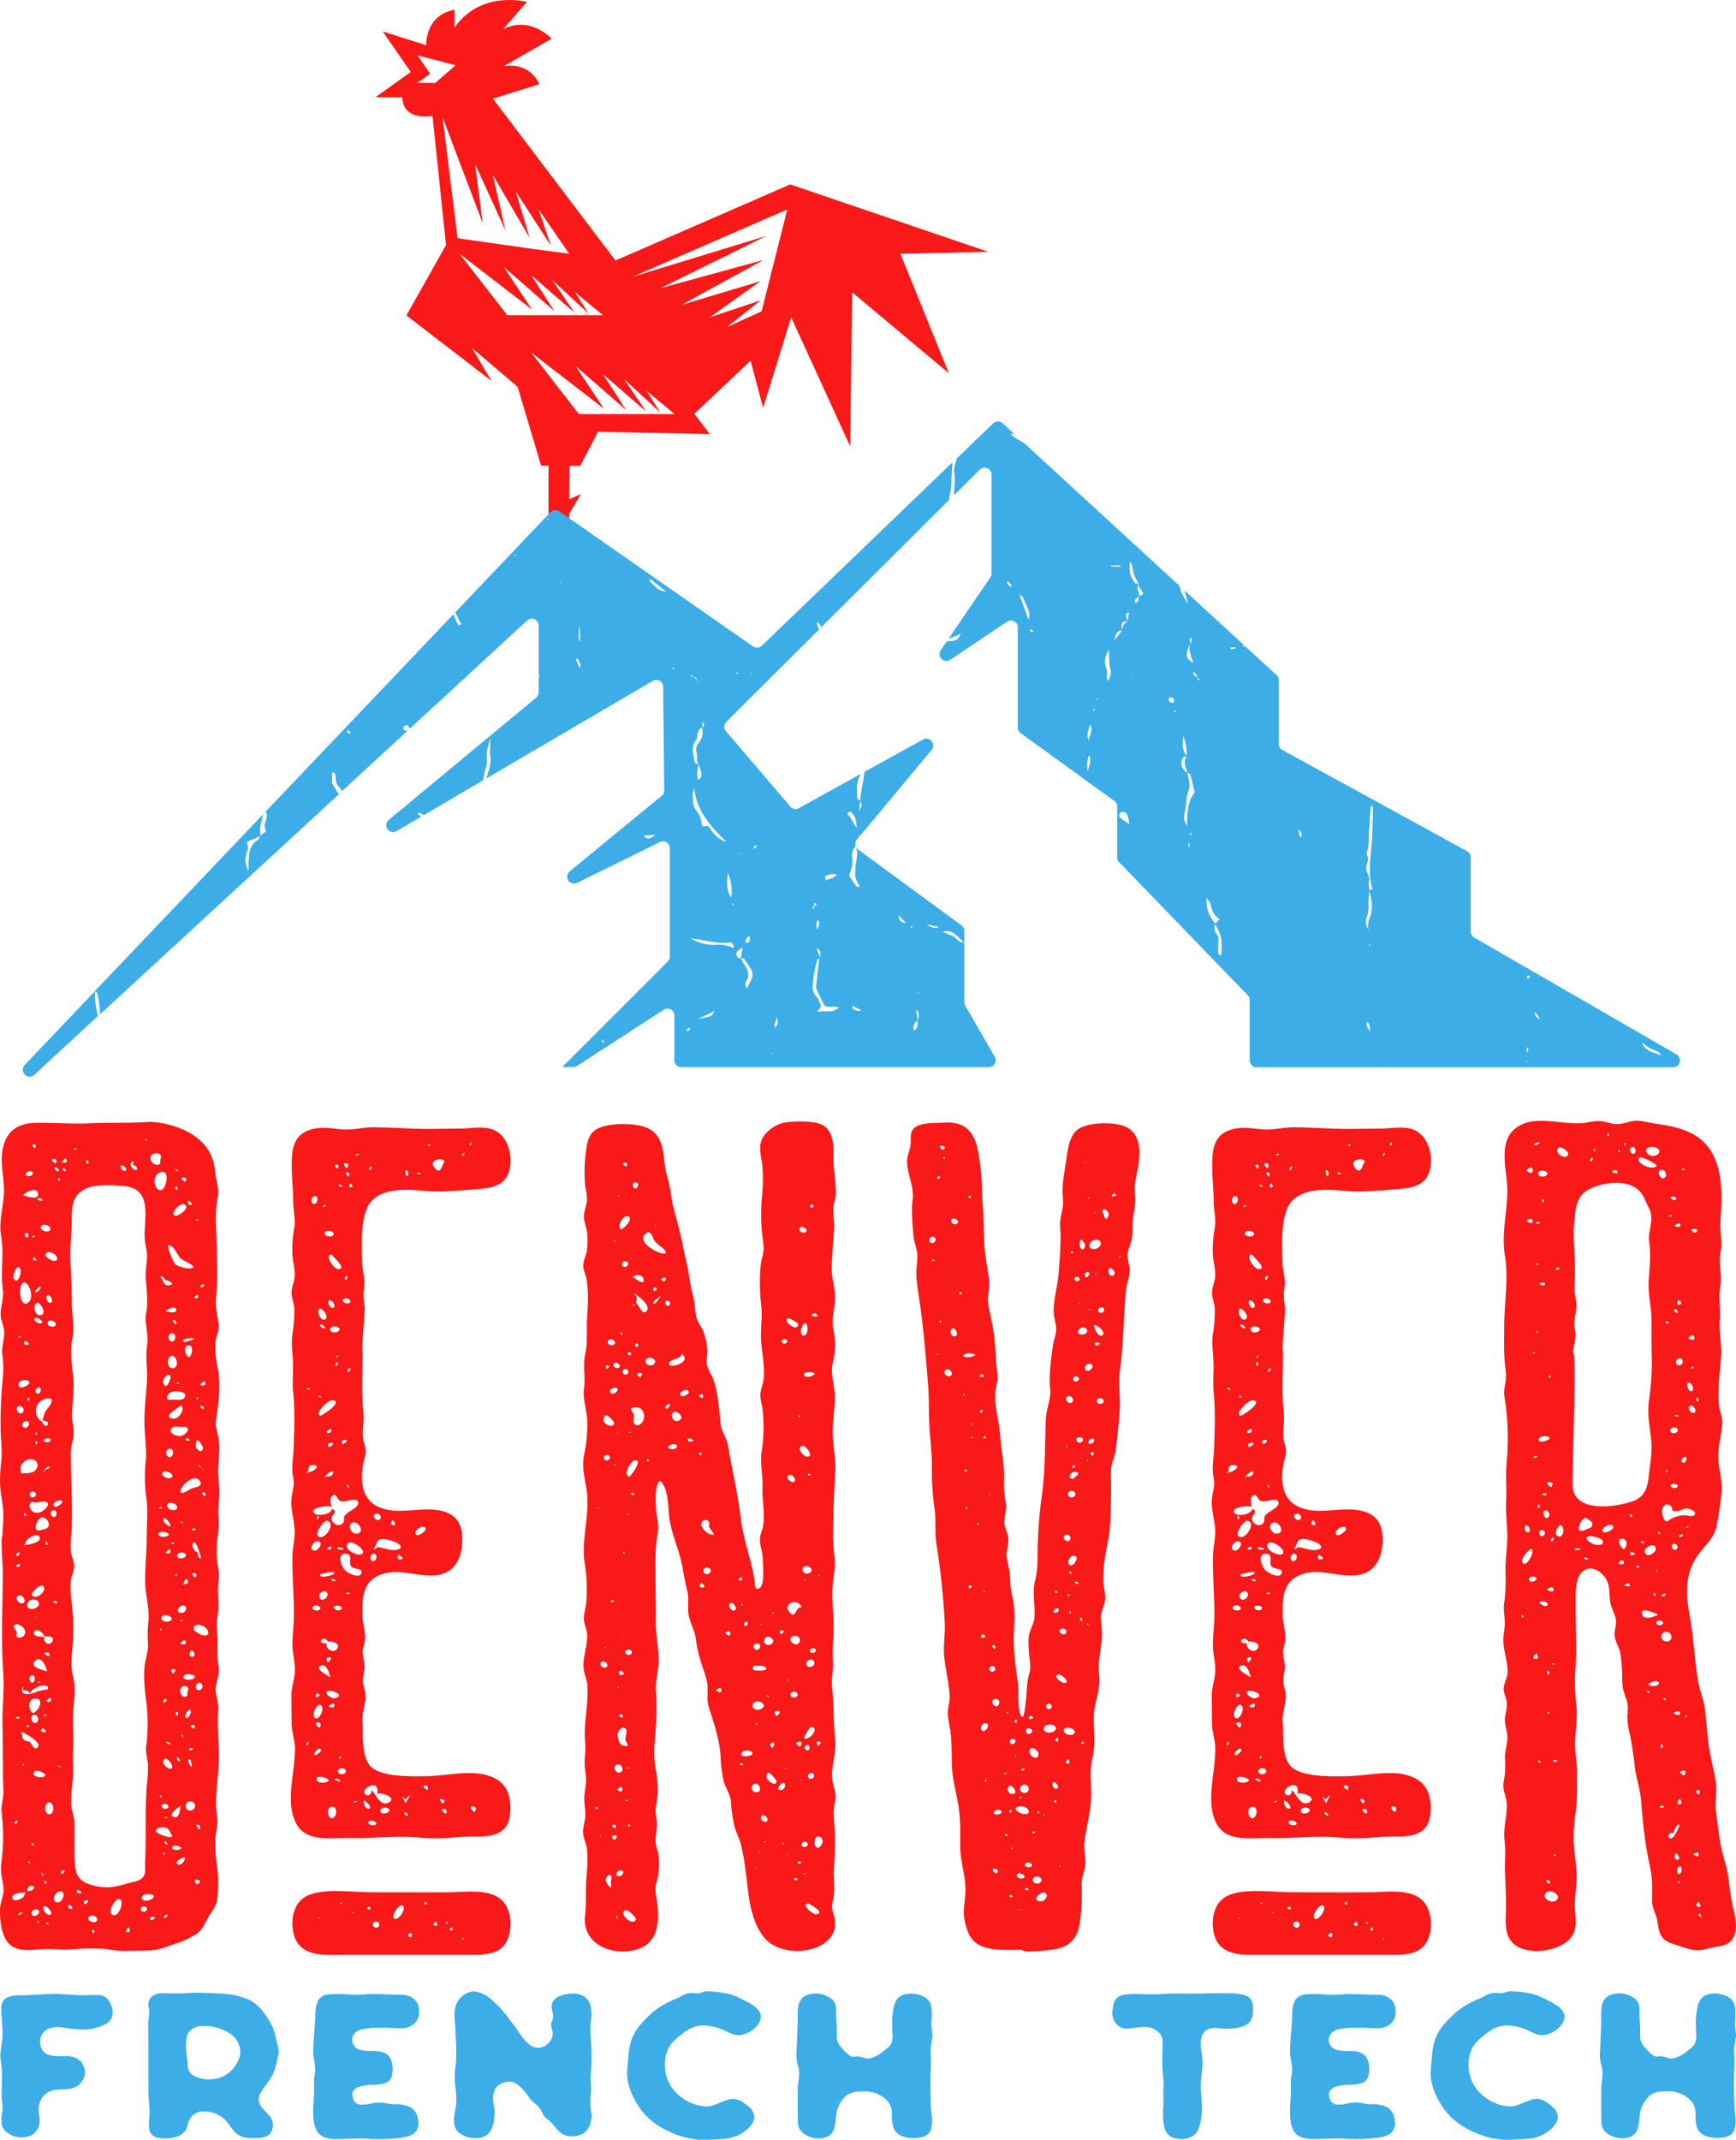 <svg xmlns="http://www.w3.org/2000/svg" viewBox="0 0 705.45 869.31"><defs><style>.cls-1{fill:#fa1919;}.cls-2,.cls-3{fill:#3cade7;}.cls-3{fill-rule:evenodd;}</style></defs><g id="Layer_2" data-name="Layer 2"><g id="Layer_1-2" data-name="Layer 1"><path class="cls-1" d="M89.16,606c0,3.71-.71,7.11-.34,10.86s-.47,7.23-.72,10.87a37.42,37.42,0,0,0,.63,9.69c.56,3.19-.28,6.33-.15,9.53.14,3.5.43,6.4-.23,9.86-.61,3.18,0,6.17.07,9.36,0,3.75-.24,7.14.41,10.87.55,3.22-.86,5.43-1.14,8.52s1.25,5.93,1,9c-.57,7.44.51,14.67.18,22.07-.32,7.11-1.74,14.25-.66,21.31.53,3.48-.65,6.61-.76,10.06a62.26,62.26,0,0,0,.87,10.84,62.22,62.22,0,0,1,.21,9.75c-.07,4.2-.89,5.88-3.32,9.38-1.75,2.52-2.39,5.51-5.06,7.47a35.56,35.56,0,0,1-9.44,4.39c-2.68.89-5.25,2.11-8.11,2.38-3.8.36-7.82.22-11.65.36-3.28.12-6.26-.68-9.49-.87a87.19,87.19,0,0,0-12.31.24c-3.8.32-7.55-.23-11.34-.09C13.57,792,9.43,793,5.46,791,.58,788.6-.12,780.12,0,775.63c.09-3.1,1.85-5.89,1.42-9-.51-3.7-1.42-6.21-.86-10a79.69,79.69,0,0,0,.13-19.94c-.36-3.49,1-6.84.69-10.36s-.11-6.89-.19-10.37c-.11-5.15-.05-10.31-.18-15.46-.17-6.87.81-13.68.33-20.55-1-13.89-.23-28-.2-42,0-1.16-.94-13.88-.15-13.88,0-3.5.58-6.86.32-10.38-.24-3.26-1-6.45-1.24-9.69a59,59,0,0,1,.45-10.2c.41-4.14-.08-8-.25-12.12A186.22,186.22,0,0,1,1.12,560,39.43,39.43,0,0,0,1,550.7c-.48-3.21.6-5.85.71-9,.1-2.86-1.6-5.43-1.44-8.3.18-3.44,1.31-6.13.85-9.69-.92-7.19.59-14.38-.66-21.45-1.11-6.33,1.12-12.25,1.16-18.5s-1.83-11.61-.31-17.9,5.9-9.48,12.87-9.66c7.55-.19,15.06.52,22.67.15s15.25,0,22.88-.52c5.82-.36,14.13,2.17,18.74,5.29,5.94,4,8.38,8.67,9,15.18.32,3.34,1.63,6.46,1.08,9.82a48.84,48.84,0,0,0-.82,9.82c.23,7.24.5,14.46.54,21.71,0,3.46-.32,7-.52,10.41s.56,6.24,1.06,9.69c.4,2.81-1.11,5.25-1.3,8a43.85,43.85,0,0,0,1.08,10.7c1.16,6.24.23,14-.78,20.23-.5,3.17.73,5.45,1.13,8.52.46,3.46,0,7.24-.27,10.7S89.15,602.54,89.16,606ZM9.34,770.83c.53-.5.75-1.64,1.06-2.06-1.7.17-4.7.34-5.2,1.45C4,772.88,8.11,772,9.34,770.83ZM6.66,520.24c1.25.08,2.8-5.3.66-5.51C5.86,515.54,4.42,520.08,6.66,520.24ZM9.9,661.81c-.45-.86-2.65-2.53-3.82-1.74-1.59,1.07,1.32,2.39.66,3.75C5.83,666.57,11.72,665.32,9.9,661.81ZM5.65,740.68c.15,0,.93.8,1.44-.48C7.17,738.67,5.61,740.68,5.65,740.68Zm2.43-42.79a1.25,1.25,0,0,0-1.75-.07A1.26,1.26,0,0,0,8.08,697.89ZM6.35,631.65c.1,0,.92,1.26,1.53-.34C8.2,629.65,6.34,631.65,6.35,631.65ZM8.05,636c.35-1.59-1.62.18-1.55.2S7.56,637.07,8.05,636Zm1.09,15.36c1.92-.52.35-3.22-1.26-3.22C5.54,648.5,7.39,651.81,9.14,651.34Zm-.67-77.12c1.93-.34,1.1-3.45-.73-3C6.07,571.59,6.9,574.17,8.47,574.22Zm0-31.07a1,1,0,0,0-1.24,0A1,1,0,0,0,8.49,543.15Zm.52,234c0-.85-1.93.36-1.41.78C8,778.07,8.75,777.51,9,777.15ZM7.56,562.26c-.29,2.69,3.65.92,4.41-.33C11.89,560,7.75,560.48,7.56,562.26ZM12,528.61c1.45-1.69.35-7-2.17-7.63C6.86,521.22,8.07,533.15,12,528.61Zm2.95,181.56c2.88-1.76-4-5.55-5.4-6.23a1.33,1.33,0,0,0-1.17,0c1,.53.39,1.86,1,2.56,1.07,1.24,2.08.63,2.85,1.32S13.67,710.93,14.91,710.17Zm-6.27-115c-.58,1.17,0,3.1-.09,3.48,1.65-.24,4,.05,5.38-1,1.63-1.22,1.87-3.59-.19-4.6C11.93,592.22,9.44,593.59,8.64,595.2Zm10.54,91.3c1.4-2.12-2.22-1.75-3.1-1.48-1.34.42-3.67,1.83-4.12,3.1-.18-1.3-1.43-1.47-2.64-1.26,0-.57.1-1.13.14-1.68-1.59,2.53.35,3.39,2.53,3.05a17,17,0,0,0,3.36-1.11C15.42,687.1,19.49,686.05,19.18,686.5Zm-9-109.06c-1.35.23-1.71,2.6.1,2.67C12.08,579.77,12.54,577,10.16,577.44Zm.23,50.19c1.43,0,5.95-1,5.75-2.71-.33-3-6.46.25-5.88,2.75-.35-.14-.72-.27-1.08-.39C9.4,627.35,10.13,628,10.39,627.63ZM9.8,716.46c-.32,0-.7.7-.51.93C9.64,717.39,10,716.71,9.8,716.46ZM9.36,485.6c1.08.31,7.36,2.51,5.92-1.21C14.4,482.1,10.08,484.6,9.36,485.6Zm1.51,130-.92-.92C9.42,615.4,10,616.07,10.87,615.63Zm-.09-69.21c2.47-.17-.7-1.92-.72-1.56C10.06,545,9.18,546.21,10.78,546.42Zm-.85-45.2c.05,0,.81,2.82,1.58.94C11.93,500.34,10,501.24,9.93,501.22Zm.58-24.34c-.18,1.53,2.75,1.12,2.89-.19C13.13,475.39,10.64,475.77,10.51,476.88ZM12,701.25a1,1,0,0,0-1.43-.1A1,1,0,0,0,12,701.25Zm-1.29,13.38s.46.27.5.27A2,2,0,0,0,10.68,714.63Zm5.15-62.79c.06-2.52-3.9-2.68-4.62-.51C10.16,654.46,14.93,654.23,15.83,651.84ZM11.5,569.21a1,1,0,0,0,.35-1.39l-.77.36Zm1.84,198.47c2.1-1.76-2.57-2.59-2.17.63C11.86,768.13,12.63,768.28,13.34,767.68Zm-2.05-11.42c0,.28.74.66,1,.59C12.36,756.36,11.6,756,11.29,756.26Zm3-66.18c-3.13,0-2.88,4.6-.91,5.92C15.73,695.2,18.31,690.05,14.28,690.08Zm-1.06-9.45c-1.73-.2-1.54,2.68-.15,2.94C14.39,683.43,14.63,680.79,13.22,680.63Zm3.15-66.28c1.07-.36,3.7-2.41,3-3.65-.86-1.49-4.44.14-5.74-.47C10.66,609.62,11.81,615.85,16.37,614.35Zm-3-6c1.62-.28,1.61-2.37-.07-2.4A1.2,1.2,0,1,0,13.39,608.34ZM14.16,700c1.94,0,1.72-3.24-.09-3.31C12.1,696.61,12.47,699.69,14.16,700ZM12.8,748.75c-.22.35.33,1,.89.91C13.91,749.31,13.36,748.65,12.8,748.75Zm3.14,28c-.18-1.9-3.59-.94-3.07.79S15.76,778,15.94,776.76ZM18,645.35c-.65-3.64-5.43,2-5.12,2.54C14.31,650.2,18.1,647.08,18,645.35ZM13.12,465.21s.94,2.21,1.37.58C14.64,464.11,13.3,465.21,13.12,465.21Zm1.17,36.92c-.23-.4-1.35.14-1.13.46S14.16,502.4,14.29,502.13Zm.53,9.91c-.07-.56-.72-1.3-1.28-1.16C12.88,511.28,14.1,512.55,14.82,512Zm-.54,162.7c-2.68,2.69,3.46,3.72,4.84,4.28C19,677.8,16.9,672.11,14.28,674.74Zm4.14,46.48c-.5-1.51-5.12-2.92-4.73-.43C13.9,722.07,17.93,722.6,18.42,721.22ZM21.16,667c1.43-2-1.27-2.43-2.95-2.09-.38-1.28-3.83-4.29-4.43-1.62-.38,1.71,3.07,1.69,4.29,1.62C17.26,666.74,19.62,669.21,21.16,667ZM17.1,537c-.19-.83-2.84-2.54-3.14-1C13.78,536.92,17.05,538.56,17.1,537Zm-1.62-7.75c-2.34.09-1.69,5.09.6,5.07C19.31,534.28,16.92,530,15.48,529.24Zm1.17-6.3c-.41-.79-3.29,2-2,2.08.64.05,1.29-1,1.56-1.35Zm-1.28,43.25c1.45,0,1.52-2.66.43-2.54C14.53,563.79,13.61,565.84,15.37,566.19Zm-1,90.68c.25.22.89.89,1.14,1.11C15.36,657.79,14.81,657,14.4,656.87Zm.56-74c.22-.22-.09-.93-.43-1C14.28,582.19,14.59,582.9,15,582.92Zm-.33,3.91a.71.71,0,0,0,.19-1.34C14.41,585.74,14.31,586.61,14.63,586.83Zm5.23,32.67c.21-1.24-1.41-3.28-2.87-3-1.8.33-4,5.69-1,5.31C17.61,621.23,19.56,621.35,19.86,619.5ZM16,569.66c-2.16,2.18-1.71,6.54,1.24,8,.43,2.09,2.66,2.18,2.09.07-.14-.52-1.64-.25-1.79-.53-.34-.62.35-2.31.57-2.93.57-1.63,2.31-3,2.8-4.57C21.82,567,17.51,568.16,16,569.66Zm-.26,210.8c-.62-.46-.6,1-.26,1C15.65,781.34,15.63,780.62,15.77,780.46Zm-.33-293.62c-.58.63,1.45,1.36,2,.77C17,487.11,16,486.57,15.44,486.84Zm0,196.71c.23.23,1.05,0,1.11-.3C16.35,683.05,15.54,683.28,15.48,683.55ZM16.59,498.6c-.23,1.48,3.38,2.41,3.89.86C20.69,497.77,16.9,496.64,16.59,498.6Zm1.09,205.14c2.31,0-.25-1.64-.22-1.73C17.43,702.11,15.62,703.25,17.68,703.74Zm-.83,57.41c.16.14.31.86.48,1C17.8,762.09,17.55,760.44,16.85,761.15Zm3.26-165.34c-.44-.52-2.85,1.84-2.56,2.27l.67-.94C18.65,597.11,20.65,596.46,20.11,595.81ZM18.33,774.32c-2,.14.37,3.92,1.8,3.65C22.15,777.57,19.33,774.63,18.33,774.32ZM18.91,697c0-.32-.84-.59-1.19-.49C17.53,696.94,18.74,697.41,18.91,697ZM20.6,584.83c-.37-.93-3.15-.39-2.85.42C18.17,586.34,20.61,586.12,20.6,584.83ZM18.05,764.09a1,1,0,0,0,.55,1.32l.42-.66Zm1.76-91.17c0-.13,1.17-1.65-1-1.58C16.76,671.79,19.78,672.82,19.81,672.92Zm.17,59.3c-2.32.3-2.05,4.84.07,4.85S22.21,732.42,20,732.22ZM23.19,511c-.23-1.53-4.08-3.6-4.76-1.24C18.6,511.33,23.58,513.72,23.19,511Zm-4.6,115.2c0,.06-.32,1.79.64,1.3C19.51,627.19,19.07,626.41,18.59,626.19Zm2.19,64.28c0-1.73-1.92.54-2,.54C19,691,20.15,692.24,20.78,690.47ZM20,781.31c0,.14-1.82-.7-1,.64C19.13,781.82,19.8,781.44,20,781.31Zm.14-252.07c2,.14.71-2.85-.47-3.13C18.2,526.28,19,529.15,20.11,529.24Zm-.78,8.14c-.34,1.64,3.26,2.34,3.35.47C22.41,536.65,19.66,535.75,19.33,537.38Zm2.41,78.94c1.51,0,1.7-2.7.15-2.75S20.31,616,21.74,616.32Zm.8-143.76c0-.16,1.21-1.27-.41-1.7C19.55,470.83,22.47,472.87,22.54,472.56Zm.58,178.91c0-.1.37-1.12-1.05-1C20.6,651,23.13,651.51,23.12,651.47Zm-1.41-40.2c.25,2.09,3.24-.13,3.56-1.1C25.09,608.72,21.57,610.11,21.71,611.27Zm2.62,157.08c-2,.18-3.78,4.15-1.18,4.48C25.56,773.14,27.13,768.31,24.33,768.35Zm-2-294.1c-.75.57,1.49,2.72,1.6,1.11C23.67,474.74,22.86,474.05,22.28,474.25Zm1.09,243.16c.08.26.85.64,1.1.49C24.57,717.52,23.81,717.14,23.37,717.41Zm1-238.87a.83.83,0,0,0-.78,1.14A.83.83,0,0,0,24.33,478.54Zm1.14,281.29c-1.7.51-.36,1.5-.33,1.67C25.11,761.35,27.25,759.79,25.47,759.83Zm1.19-289.26c0-.09-3.1,1.93-.64,1.84C28.08,472,26.67,470.84,26.66,470.57Zm-1,3.85c0,.13-.93.86.49,1.33C27.83,475.89,25.66,474.35,25.65,474.42Zm2.6,299.26c0,.1-1.72,1.24.2,1.76C30.64,775.64,28.24,773.74,28.25,773.68ZM52,765.09c1.73-.54,4.27-.73,5.64-2,2-1.73,1.16-4.31,1.29-6.51.65-10.61-.09-21.06.75-31.72a47.3,47.3,0,0,0,.44-8c-.23-2.45-1-4.76-.73-7.25a72.84,72.84,0,0,0,.09-18c-.68-5-1.45-11.84-.39-16.81.66-3.08,1.28-4.7,1-7.92a45.39,45.39,0,0,1,.24-8.24c.46-5.66-1.39-11-1.35-16.49,0-6,.64-12.13.64-18.13,0-5.26.65-10.24-.15-15.51a60.38,60.38,0,0,1-.23-14.84c.48-5.36-.55-10.64-.55-16s.61-10.76,1-16-.72-10.12.1-15.17c.78-4.76-1.28-8.75-.34-13.49s-.09-9.48-.22-14.33c-.06-2.58.34-5,.5-7.59.17-2.73-.7-5.07-.9-7.76-.61-8,4-21.05-9.66-21.62-4.74-.2-10.47-.76-14.73,1.42-5.26,2.69-5.23,7.41-5.29,12.27-.07,5.49-.72,10.9-.55,16.4.18,5.76.64,11.48.58,17.26,0,4.87,1.15,10.07.19,14.84-1.11,5.48-.05,10.6.43,16.13.44,5.2-.5,10.12-.53,15.25,0,2.5.87,4.94.67,7.45-.21,2.69-1.19,5-1.19,7.79,0,10.76.91,21.43.29,32.19a46.56,46.56,0,0,0-.29,7.46c.22,2.07,1.38,4,1.38,6.1s-1.15,4-1.37,6.09a38.26,38.26,0,0,0,.39,8.81,84.81,84.81,0,0,1,.53,13.9c-.09,5.43-1.35,10.64,0,15.92,1.22,4.89.29,10.1,0,15.06s.33,9.57,0,14.45.26,9.33-.26,14.11a54.59,54.59,0,0,0-.5,8.46c.14,2.4,1.17,4.65,1.27,7,.22,4.86-.15,9.71.11,14.6.28,5.19.22,9.09,6.51,11C42.52,767.46,46.56,766.79,52,765.09ZM30,467c.29.25,1.11,0,1.14-.36C30.9,466.34,30.09,466.6,30,467Zm1.53,300.8c0,.11-1.05,1.27.85,1.35C34.35,768.91,31.57,767.77,31.57,767.76ZM35,772.05c-1.67.44-.49,1.38-.45,1.62S37.06,771.85,35,772.05Zm.32-299.17.67-.53a.94.94,0,0,0-.77-1A1.28,1.28,0,0,0,35.35,472.88Zm4.21,306.88c-.06-1.56-3.28-2.22-3.61-.55S39.33,781.75,39.56,779.76Zm-1.08,4.9-.74-.81a1.79,1.79,0,0,0-.26,1.27A.7.7,0,0,0,38.48,784.66Zm9.77-13.2c-1.84.19-5.13,6.23-2,6.6C48.73,778.35,50.83,771.49,48.25,771.46Zm.81-297.34c0,1,2.17,2.52,2.21.81C51.16,474.08,49,472.43,49.06,474.12Zm3.66,309.61c-.53-1.84-1.54.95-1.62,1C51.22,784.67,52.77,785.76,52.72,783.73Zm1.2-309.06c2.08,1.79,2.83-.54.07-1.47C55.23,470.24,51.47,472.54,53.92,474.67Zm5.71,300.52c-.46-1.17-2.64-.78-2.4.58C57.79,777.44,60.14,776.53,59.63,775.19Zm.25-3c.84-.09,2.74-.89,2.59-1.86s-1.85-.66-2.65-.85C57,769.6,56.66,772.49,59.88,772.15Zm0-309.06c-.22,0-.8-.5-1-.52C58.6,462.8,59.86,463.94,59.86,463.09Zm3.37,10c2.68.48,1.52-1.37,2.14-2.64.73-2.56-3.51-2.5-4.22-.5A2.81,2.81,0,0,0,63.23,473.08Zm-.77,305.66c-1.9-.31-1.15,1-1.27,1.26S64.18,779.25,62.46,778.74Zm3.63-302.69c-5.07.54-3.53,8.31-.34,7.3C67.32,482.85,69.08,476.23,66.09,476.05ZM70,745.86c-1-1.53-1.15-3.2-3.4-3.52-1.07-.15-3.36.44-3.26,1.57C63.38,744.83,69.52,747.36,70,745.86Zm-5.7-122.5c0,1.27,4.35,1.32,4.3-.08C68,622.25,64.27,621.83,64.26,623.36Zm.38-10.54c.33.23,1.08-.15,1-.51C65.35,612.08,64.6,612.45,64.64,612.82Zm1,117.41c.19-.22-.31-.86-.6-1C64.7,729.49,65.32,730.44,65.67,730.23Zm-.09-68.66c-.41-.06-.77.64-.45,1C65.4,662.48,65.76,661.78,65.58,661.57ZM67.15,520c-.21-.56-1.13-1.75-2-1.38,1.26,1.57,1.24,3.89,3.64,3.53C71.61,521.68,68.53,520.31,67.15,520Zm2.73,137.73c-.33-1.61-4.34-2.42-4.34-.31C65.54,659.08,69.31,659.32,69.88,657.68ZM67,732.87c-2-.08-1.61,2,.26,2C69.12,734.7,68.7,732.94,67,732.87ZM66,598.36c-.75,1.51,3.23,3.11,4.06,1.52C70.37,598.44,66.76,596.89,66,598.36ZM67.2,752.72c-.34-.18-1,.23-1,.55C66.54,753.46,67.25,753.05,67.2,752.72ZM69.29,559.9c.15-3.25-3.73,0-2.92,2C67.6,565,68.93,561,69.29,559.9ZM70,717.48c-.39-1.26-3-5.05-3.68-1.77C66,717.18,70.16,720.26,70,717.48ZM69.14,620c.44-.85-1.48-3-2.35-3.26C65,617.44,68.81,620.65,69.14,620Zm-1.85,70.29c-1.53.2-.77,1.38-.8,1.61C66.51,691.7,68.73,690.68,67.29,690.29ZM68,778c-.48-.58-1.82.57-1.21,1.24C67.37,779.13,68.16,778.5,68,778Zm-1.19-39.3c.22,0,.94-.27,1.16-.23C68.23,737.75,66.66,738.44,66.8,738.72ZM68,749.23c0-.45-.55-1.21-1-1.16C66.46,748.31,67.23,749.56,68,749.23ZM71.68,532c-.45-1.74-3.85-.09-4.44.79C67.35,532.63,71.75,534.09,71.68,532Zm-4.23,98.94c.18,0,1.51.74,1.82-.62C69.08,628.17,67.12,630.93,67.45,630.94ZM69.2,708.4c0-.4-.88-.72-1.32-.79C66.49,707.54,69.12,709.16,69.2,708.4ZM68.85,592c1.77-.09,2.22-3.64-.06-3.41C67.09,588.73,67.1,591.72,68.85,592Zm3.48-26.75c-4.36-.68-6.15,4.08-2.57,3.38,1.43-.14,4.34.57,5.24-.86C76.13,566,73.83,565.46,72.33,565.23Zm-.25,47.25c0-1.52-3.54-3-4.11-1.18S71.59,614.58,72.08,612.48Zm-2.33-61.72c-2.19.6-2,5.31.54,5.07S72.09,550.94,69.75,550.76Zm1.4-37.22c1.31,1.12,5.86,2.4,7.53,1.36-.6-1.71-4.34-2.48-5.66-4.09-.72-.88-2.87-5.29-4.39-4.94C67.46,506.14,70.57,513.05,71.15,513.54ZM70,545c1.66-.3,1.66-3.43-.2-3.35S68.07,545,70,545Zm3.42,26c-1,1.08-8.52,5.05-2.64,5.29C73,576.39,75.46,571.88,73.37,571ZM73,583.4c2.86-.14,5.37-4.17,1-3.72-1.31,0-3.6-.58-4.42.71-1.13,1.79,1.87,3.08,3.41,3ZM70.32,680s2-1.83,0-1.93C68.9,678.5,70.17,679.63,70.32,680Zm.49-52.76c-.09-.29-.79-.77-1.08-.6C69.41,627,70.55,627.49,70.81,627.19Zm0,111c2.34.43,2.36-3.53,2.53-4.61C72.73,734,67.63,737.59,70.82,738.19Zm2.83,12.68c-.12-1.18-3.08-1.41-3.6-.65C69.08,751.64,73,752,73.65,750.87Zm-2-213.39c-.19-1.7-1.39-1.17-1.64-1.29C70.12,536.22,71.26,539,71.69,537.48ZM71.21,494c1.34.11,5.41-2.86,4.35-4.21C73.67,487.37,68.58,493.3,71.21,494Zm0-18.84c0,.33.87.66,1.17.47C72.3,475.28,71.48,475,71.17,475.14Zm.25,6.71a1,1,0,0,0,.46,1.56A1,1,0,0,0,71.42,481.85Zm-.13,158.39c.33,0,.7-.68.49-.91C71.44,639.32,71.08,640,71.29,640.24Zm.83,56.69c.65-2.37-.75-1.21-.78-1.25S71.84,697.78,72.12,696.93Zm-.53-135c.18.1,1,0,1.16.13C73.23,561.46,71.57,561.63,71.59,561.94ZM75,754.57c-1,0-4.88,2.19-2.48,2.93C74,757.93,75.73,754.82,75,754.57Zm-2.15-39c.8-.15-.42-1.59-.55-1.64C71.36,713.71,72.18,715.67,72.89,715.54Zm2.7-83.85c-.41-1.55-4.07-1.22-3.52.6C72.49,633.66,75.59,633.18,75.59,631.69Zm-1.5,20.57c-1.46.15-2.75,2.82-.62,3C75.89,655.42,76.53,652,74.09,652.26Zm.16,6c-.24-.2-1,0-1.11.31C73.38,658.85,74.19,658.62,74.25,658.31Zm.65,31.05c2,.14.78-1.55,1.58-2.5.61-2.33-2.93-2.53-3.26-.13C73.1,687.58,73.8,689.28,74.9,689.36Zm-1.64-71.09c.09.17.82.44.91.6C74.92,618.59,73.39,618,73.26,618.27Zm0,49.46c.27,0,2.31,1,2.32-.57C75.07,665.22,73.21,667.73,73.29,667.73Zm8.18-65.59c-1.62-4.26-8.33,1.38-8.09,4,.56,1.26,3.84-1.11,4.43-1.36C79.45,604.1,82.19,604,81.47,602.14Zm-6.3-121.89c0-.14,1.56-1.44-.42-1.85C72.45,478.27,75.18,480.17,75.17,480.25Zm-1.24,224.5c-.24.23.06,1,.41,1C74.6,705.49,74.31,704.78,73.93,704.75Zm1.4-159.46c1-.48,2.43-.62,3.41-1.2C80.35,543.07,71.49,543.93,75.33,545.29ZM76.2,642c-.81-1.38-1.41.63-1.68,1.79C75.6,643.32,77,643.36,76.2,642Zm3,39.1c-.72-1.07-4.62-1.44-4.66.17C74.52,683,79.2,682.67,79.22,681.06ZM76.68,546.57c-2.48.06-1.41,4.21.09,4.82C78.12,550.82,78.82,546.52,76.68,546.57ZM75.36,697.71c.83,1.2,3.11-2.17,1.77-3.18C76.15,694.75,74.93,697.08,75.36,697.71Zm.2-113.31c-.65.72,1.09,1.21,1.58.74C76.9,584.65,76,584.13,75.56,584.4Zm3.75,149c-.55-2.12-3.75-2.11-3.86.18C75.33,736.21,79.25,736.29,79.31,733.35Zm-3-245c.23,1.46,1.27.92,1.73,1C78.15,489.43,76.84,486.74,76.36,488.4Zm1.55,228.27c-.37-.43,0-1.81-.86-1.94C75.38,714.48,78.44,719.83,77.91,716.67Zm.59-6.22a1.27,1.27,0,0,0-1.79.29A1.27,1.27,0,0,0,78.5,710.45Zm-.76-39.85c-.8.49-1.24,2.42.54,2.47C80,672.78,78.48,670.15,77.74,670.6Zm1.17,31.68c0-.11,1-1.5-.79-1.47C76.35,701.22,78.9,702.19,78.91,702.28Zm-1-80.82a1.07,1.07,0,0,0,1.69-.25A1.07,1.07,0,0,0,77.93,621.46ZM79.76,640c-.15-1.61-1.44-.64-1.68-.64S79.67,641.93,79.76,640Zm.57-9.41c-.17.51.32,2.73,1.31,2.53.24,0-1.6-6.13-2.39-6.39C77.36,626.13,78.18,630.25,80.33,630.63Zm4.26,32.69c.09-2.72-5.69-4.68-5.9-1.69C78.58,663.14,84.6,666.05,84.59,663.32ZM78.9,527.1c.17,0,1.32,1.11,1.64-.48C80.44,525,79,527.11,78.9,527.1Zm1.38,236.57c-2-.25-.44,1.8-.42,1.89S82.6,764.56,80.28,763.67Zm-.77-268.22c0,.35.78.67,1.09.45C80.59,495.55,79.81,495.23,79.51,495.45Zm0,91.55c-.08,2.08,3,3.93,2.94,1C81.79,586.51,79.7,583,79.53,587ZM81,683.57c-1.57.29-2.19,3.07-.13,3.09C82.7,686.68,82.76,683.72,81,683.57Zm.36,59c-.22-1.72-1.47-1.07-1.66-1.15C79.83,741.5,81,744.22,81.37,742.6ZM80,568.76c.18-.13.32-.83.49-1C80,567.21,79.68,568.7,80,568.76Zm1.88,27.55c-.59-.66-1.19-1.35-1.21-1.24A1.43,1.43,0,0,0,81.89,596.31Zm-.44-24.95c-.16.53.71,1.08,1.36,1.1C83.26,571.76,81.93,570.6,81.45,571.36Zm.22-48.43c.52.22,1.26-.41,1.39-.95C82.33,521.38,81,522.44,81.67,522.93Zm.72,40c2-.43.73-1.49.74-1.83C83.13,561,80,562.86,82.39,562.91Zm.55,34.58c-.11-.09-.49-.53-.91-1A1.49,1.49,0,0,0,82.94,597.49Zm.26,10.43c0-.11,1-1.34-.37-1.62C81,606.27,83.23,607.82,83.2,607.92Z"/><path class="cls-1" d="M118.87,721.6a88.86,88.86,0,0,0,1-11c0-3.63-1.35-7-1.38-10.54,0-3.77-.08-7.59-.07-11.36,0-3.29,1.28-6.41,1.41-9.73.15-3.9-1.05-7.55-1-11.36.11-4.07.63-8.07.6-12.17,0-7.58-.69-15.16-.6-22.71,0-3.82,1.11-7.58.91-11.37-.2-3.94-1.65-8.21-1.33-12.11.29-3.48,1.45-5.61.71-9.17-.82-3.91.07-7.52.19-11.46.24-7.6.59-15.4-.16-22.93-.38-3.78,0-7.67-.07-11.46-.07-4.07-.85-8.24-.26-12.28a52.06,52.06,0,0,0,.74-10.65c-.13-2-.94-3.78-1.09-5.73s.69-3.67,1.09-5.64c.67-3.31-.47-6.49-.71-9.81a48.26,48.26,0,0,1,.78-11.54c.51-3.55-.51-7.26-.49-10.85,0-4.24-.53-8.42-.57-12.65-.07-7.29-.16-14.82,9.55-16.61,3.73-.68,7.21.05,10.89.36,4.31.35,8.67-.92,13.05-.87,8.2.1,16.33.81,24.57.65,3.82-.08,7.64-.05,11.45-.15,3.52-.09,7.24-.79,10.73,0,7.69,1.65,9.91,11.46,8.06,17.41-2.27,7.25-9.74,6.9-16.62,7.52-3.65.33-7.33.49-11,.61-4.4.15-8.35-.44-12.69-.6-6.79-.25-14.77,1.06-17.42,7.4s-2.13,15.18-2,21.9c.06,3.54,1.38,6.92.81,10.44-.49,3.06-.13,5.13.25,8.15.18,1.46-1.49,17.66-.83,17.66,0,8.19-.59,16.6.3,24.73.39,3.6-.54,7.17-.1,10.74.21,1.61.91,3.15,1,4.78.1,1.94-.61,3.58-.95,5.45-1.13,6.19-1,14,5.74,17.33,7.22,3.54,15.54.61,23.33,1.38,9.14.9,11.6,6.2,11.13,13.66-.39,6.27-3.25,12.4-11.21,13-7.63.55-14.73-3.15-22.2-.2s-7.14,10.22-7.11,16.56c0,3.38,1.4,6.63,1,10-.24,1.8-1,3.43-.86,5.27.1,2,.8,4,.71,6-.09,1.76-.71,3.5-.65,5.27s.82,3.49,1,5.27c.32,3.84-1.54,7.47-1.21,11.41.44,5.11-.78,15.16,4.18,18.77s15.95,3.3,22,3.21c7.5-.11,16.31-2.36,23.64-.58,8.69,2.12,10.73,8.07,10.23,15.47s-5.48,9.76-13.21,9.63c-4.33-.08-8.5.28-12.83.62a86.7,86.7,0,0,1-12.7-.33c-8.88-.54-17.87.53-26.75.32-7.32-.17-16.8,1.68-21.05-5.12C117.21,735.72,118.14,727.86,118.87,721.6Zm85.89,51.28c3.56,4.44,3.68,12.93.08,17.4-3.44,4.26-10.1,3.9-15.34,3.92H134c-7,0-13-1.67-14.64-8.46-1.38-5.69-.32-13.48,6.45-16,7.11-2.61,17.41-1,24.86-1,10.52,0,21.05.1,31.57,0C189.32,768.77,199.92,766.86,204.76,772.88ZM124.35,598.73a.77.77,0,0,0,.86-.59c1.64,0,5.71-2.69,2.11-2.91C124.27,595,126.1,598.09,124.35,598.73Zm1,108.84c-.45,0-1.1.93-.79,1.37C125,709,125.64,708,125.34,707.57ZM124.59,564c.06.32,1.18.67,1.47.45C126,564.05,124.88,563.7,124.59,564ZM128,630c1.54-.27,3.63-3.5,1.17-3.84C127.37,625.93,125,629.71,128,630Zm-.3-140.87c1.55-.16,1.88-3.48,0-3.15C126.47,486.22,126.07,489,127.69,489.15Zm2.5,164.31c0-1.31-2.72-1.66-3.23-.54C126.36,654.25,129.91,654.89,130.19,653.46Zm7.95-43.72c-1.24-.65-1.5-3.58-3.32-1.85-.87.83-.38,3.37-.14,4.32-1.3-.69-7.17.1-7.34,1.66-.28,2.58,7.13,1.85,7.52-.86,2.71,1.17-.11,2.24-.12,3.9,0,2,2.65,3.65,4.45,2.06,1-.89.26-2.12.82-3.09a6.18,6.18,0,0,1,2.17-1.84c1-.71,4.11-2.29,3.24-4C144.42,608.11,140,610.7,138.14,609.74Zm-9.84,88.34c1.76.57,4.12-4.88,1.59-5.51C128.13,692.85,126.34,697.45,128.3,698.08Zm2.22,13c-.23-1.77-2.81.58-2.8,1.34C127.74,714.27,130.41,711.56,130.52,711.09ZM128.27,700c-.08,0,1.44,3.17,2,1.1C130.56,699,128.5,700,128.27,700Zm.53-12.17a1.52,1.52,0,0,0-.32,1.72,1.62,1.62,0,0,0,1.43-1Zm4.8,35.32c-.86-1.08-5.84-2.37-4.82.22C129.25,724.53,133.35,724.59,133.6,723.12Zm-4.44-107.38c-.42.16-.46,1.25,0,1.48C129.64,617.06,129.69,616,129.16,615.74Zm3.56,2c-1.51.38-4.48,4.72-3.67,6C131.1,627,137.3,618.5,132.72,617.79Zm-3,161.62c.15-.4,0-.46-.5-.19C129.28,779.52,129.44,779.58,129.72,779.41Zm2.61-243.57c1.35-1.05-1.13-4.11-2.43-4.29C128.42,532.74,130.43,537.32,132.33,535.84Zm-1.87,39.24c1.14-.44,9.12-5.72,4.66-6.17C133,568.7,127.06,575.2,130.46,575.08Zm3.78,106.3c-.21-.88-1.33-5.18-3.36-4.79C126.57,677.43,133.72,681.07,134.24,681.38Zm-4.56-113.65c.21-.1.78,0,1-.06C130.65,567.82,129.2,566,129.68,567.73Zm3.43,80.13c-.11-2.51-3.51-1.23-3.42.67C129.8,650.84,133,649.93,133.11,647.86Zm-1-108.32c-.22-.64-1.26-1.55-1.91-1.45C129.49,538.47,131.28,540.11,132.15,539.54Zm3.74,99.65c.3-1.27-5.77.32-5.78.56C130,641.57,135.47,639.87,135.89,639.19ZM137,669.78c1.46-2.11-1.92-3.17-3.74-2.84-1.58-3.18-5.35.95-.52.65C131.94,669.7,135.52,672,137,669.78Zm-5.88-179.46c.36.2,1.33-.39,1.26-.73C132.05,489.38,131.08,490,131.15,490.32Zm.76,109.92a.72.72,0,0,0,.79-.54c1,.76,3.15-.67,2.62-1.67S132,599.61,131.91,600.24Zm0-99.09c.08,1.39,3.86,1.76,3.73,0C135.27,499.89,131.81,499.41,131.92,501.15ZM134.67,687c-3.78-.58-1.68,2.53,1.13,3C139.54,689.25,137.17,687.34,134.67,687Zm-1-13.69c-1.82.23-.5,1.79-.48,2S135.74,673.32,133.63,673.27Zm1-92.82c0-.05-3.23,1.13-1.36,1.75C135,582.16,134.5,580.84,134.67,580.45Zm0,48.38c0-1.51-1.92.44-1.83.44S134.26,630.14,134.62,628.83Zm0-42.7c-2.35.08-1,1.6-1.12,1.79S136.75,586.43,134.62,586.13ZM135.09,734c-2.45-.11-2.29,4.24-.28,4.72C136.86,738.51,137.44,734.07,135.09,734Zm0-202.61c2-.28-.22-3.81-1.38-3C132.87,528.87,134.07,531.31,135.08,531.35Zm-1.6,161.82c.17,0,1.9,1.3,2.42-.28C136.11,691,133.53,693.17,133.48,693.17Zm1.24-183.58c-2.87-.09.58,5.85,2.66,5.95C141.24,515.73,135.7,511.05,134.72,509.59ZM138,540c-.34-1.6-4.29-1.54-3.79.4C134.58,541.86,137.78,541.52,138,540Zm-1.6,102.14a1.64,1.64,0,0,0-1.73-.63C134.62,642.21,135.83,642.63,136.39,642.14Zm-.79,10.92c.24,1.12,3,1.82,3.19.24C138.77,652,135.41,652.09,135.6,653.06Zm.47,69.64c-.15.51,1.89,1.1,2.16,1C138.74,723.05,136.2,722.25,136.07,722.7Zm1-247.89c0-.1,1.16-1.25-.27-1.67C135.13,473.13,137.06,474.8,137.06,474.81Zm0,78.54c-.46.16-.9,1.23-.65,1.52A.94.94,0,0,0,137.09,553.35Zm.45-2.61c-.45-.44-1.14.88-.87,1.14C136.77,551.71,137.44,550.9,137.54,550.74Zm2.07,78.71c0-.62-2.48-1.16-2.51-.62C137.05,629.72,139.18,629.6,139.61,629.45Zm.93,89.9c-.62-1.72-3.78-.94-3.1.64C138,721.28,140.68,721,140.54,719.35Zm-2.93-237.89c.15.16,1.06.65,1.21.81C139.61,481.64,137.7,481,137.61,481.46Zm.94,231.88c-.33,0-.83.94-.64,1.18C138.27,714.51,138.78,713.58,138.55,713.34Zm.4,59.79a.4.4,0,0,0-.68,0C138.08,773.61,138.8,773.49,139,773.13Zm8-134.33c.31-1.82-3.38-1.12-4.31-2.53-1.26-1.89,1.33-5.15-2.87-5.06-2.76.86-1,5.1.37,6.64C141.12,639,146.43,641.83,146.93,638.8Zm-7.77-52c0-.09,3-1.33,1.08-1.83C138.06,585,139.24,586.55,139.16,586.75Zm.14-58.55c-.23,1.21,2.72,1.84,3.09.58C142.47,527.61,139.56,526.85,139.3,528.2ZM141,474.52c0-.12,1.3-1.48-.19-1.93C138.48,472.26,140.94,474.86,141,474.52Zm0,43.7a1.22,1.22,0,0,0-.66,1.79A1.22,1.22,0,0,0,141,518.22Zm1.24,129.1c-.18-.37-1.4-.42-1.66,0C140.76,647.71,142,647.76,142.25,647.32Zm-.95-171c-1.65-.19.18,1.68.19,1.67S142.66,476.83,141.3,476.28Zm-.44,127.06c.16.14.63.93.79,1.06C142,604.37,141.41,602.77,140.86,603.34Zm.24,24c-1.47,2.58,6.51,6,6.4,3.07C147.43,628.8,142.36,625.14,141.1,627.36Zm.19-70.05c.52.35,1.6-1.3.82-1.54C141.57,555.94,141,557,141.29,557.31Zm.9-74.85,1.2-.49c-.26-.38-.52-.77-.77-1.16A1.07,1.07,0,0,0,142.19,482.46Zm1.72,136c-3.18.25-1.59,4.76,1,4.57C148.19,622.75,146.28,618.81,143.91,618.43Zm-.64,158.38c-.22.22-.19.39.1.51C143.82,777.13,143.62,776.64,143.27,776.81Zm.36-44.68c.24.18,1.33-.17,1.38-.46-.25-.19-1.34.17-1.38.46Zm.79-262.81c.28.24,1.38-.12,1.41-.45C145.56,468.62,144.46,469,144.42,469.32Zm5.28,265.44c1.94,0-.81-3.1-1.68-3.25C147.25,732.25,148.4,734.8,149.7,734.76Zm1.21-7.46c1.71,1,3.72,7.38,7.44,4.69,2.66-1.93-3.3-3.9-5.06-3.33.58-2.92-1-4.61-4-2.54C145.66,728.68,150.93,731.3,150.91,727.3Zm-1,47.22c0,.05-1.43.9-.14,1.13C151.57,775.72,149.87,774.45,149.86,774.52Zm3.07-33.64c0-1-3-2-3.26-.6C149.45,741.47,152.53,742.08,152.93,740.88ZM150.2,475.41c.47-.22,1-1.24.82-1.6C150.57,473.52,149.51,475.19,150.2,475.41Zm1.57,158.79c1.4-.18,1.71-2.89.13-3.05C150.14,631.29,150,634.42,151.77,634.2Zm.58,146.56c-1.5.46-.84,2.47.73,2.39A1.26,1.26,0,1,0,152.35,780.76Zm-.63-151.42a1.19,1.19,0,0,0,1.45-.76c2.42,0,4.79,1.32,7.22,1.14,3.27-.24,3.18-1.8.51-3.09-1.56-.74-5.38-2-7-1C153.23,626,152.19,629.37,151.72,629.34Zm1.73-11.82c2.06,0,1.47-2.66-.44-2.57S151.9,617.3,153.45,617.52Zm4.81,117.79c-.43-1.46-3.92-1.14-3.68.47S158.22,736.79,158.26,735.31Zm1.27-117.72c-.09.3-1.53,1.6.14,2,2.08.18-.09-2.15-.14-2Zm3.91,156.48c-1.67-.48-5.19,5.37-2.72,5.58C162.6,779.53,165.45,774.64,163.44,774.07Zm-1.51-142.41c0,.1-1.26,1.91.93,1.84C164.86,633.09,162,631.72,161.93,631.66Zm1.68,98.19c0,.84,1.08,2.36,1.2,2.68.2-.32,1.71-3,1.79-3-1,0-1.07,1.12-1.87,1.35S164.27,729.93,163.61,729.85Zm2.1,7.73c.18-.44-.68-1.33-1.24-1.44C163.8,736.79,165.34,738,165.71,737.58Zm-.11-259.75a2.24,2.24,0,0,0-.13-2.32C164.13,474.81,164.88,478.17,165.6,477.83ZM167.37,786c-.52-1.82-1.63.4-1.71.43C165.79,786.37,167.42,788,167.37,786Zm1.4-163.34c.06,2.42,3.68,0,4.26-1.4C172.86,618.93,168.74,621.2,168.77,622.64Zm.68-146.14c-.2.42,1.41.63,1.57.27C170.83,476.52,169.68,476.28,169.45,476.5Zm4.35,250.66c0-.21.42-2-1-1.84C170.66,725.78,173.81,727.35,173.8,727.16Zm-.57,45.5c-.63.05-.86.32-.68.82C173.15,774.12,173.76,773.28,173.23,772.66Zm.25-307.54c.07-.08,1.87,1.07,1.2-.23C174.51,465,173.65,465,173.48,465.12Zm2.94,9.05c2.69,3.85,3.26-1.39,4.17-2.15C180.94,470.2,174,470.71,176.42,474.17Zm1.26,307.57c-.21-2.21-2,.26-1.53.23C176.28,782,177.57,783.17,177.68,781.74Zm2.76-49.5c.55-1.24-1.25-1.28-1.64-1.47C178.69,730.71,179.43,733.6,180.44,732.24Zm-1,2.83c.06,0,1.51,2.77,2.05,1.11C181.56,734.32,179.66,735.13,179.47,735.07Zm2.18,45.66c-.46.16-.57.39-.35.7C182.11,781.91,181.68,780.78,181.65,780.73Zm2.32,3.06c.17-1.44-1.32-.13-1.29-.12S183.39,785,184,783.79Zm4-314.18c.36,0,.93-.93.86-1.24C188.39,468.25,187.41,469.44,187.93,469.61Zm.31,317.76c-.33,0-.48.13-.44.43C188,788.18,188.46,787.72,188.24,787.37ZM191,465.42c.43.15.69-1.23.29-1.36C191,464.22,190.75,465.23,191,465.42Zm1.8,270.9c0-.18,1.64-2.19-.56-2.47C190,734,192.79,736.17,192.79,736.32Z"/><path class="cls-1" d="M338.42,724.14c.56,2.91,1.63,4.75.92,7.77-.87,3.68-.48,6.61-.22,10.36.43,6,0,11.87-.25,17.81-.11,3.24.33,6.49,0,9.72-.17,1.61-.79,3.21-.74,4.84,0,1.82.9,3.43,1.14,5.21,1.79,13.45-20.59,16.65-28.46,7.63-4.21-4.82-5.87-12.06-6.67-18.07-.87-6.58-1.36-13.26-3-19.79-.66-2.73-2.08-5.24-2.77-8A67.11,67.11,0,0,1,297,731.7c-.32-2.94-2.1-5.16-2.88-8a50.66,50.66,0,0,1-1.27-9.94c-.45-6.71-2.5-13.11-4.62-19.53-1.09-3.29-.61-5.39-.68-8.69s-1.59-6.65-2.51-9.71a53.16,53.16,0,0,1-2.26-9.86c-.39-3.49-2.3-6.37-2.91-9.75s.27-6.65-.63-10.14c-.85-3.28-1.38-6.54-2-9.86-1.25-6.51-4.19-12.61-5.21-19.18-.62-4.06-.15-12.49-3.88-15.46-2.3,1.77-1.58,8.66-1.58,11.11s.9,5.11.9,7.71-.74,5.13-.9,7.71c-.62,10,.12,19.87-.07,29.83-.1,5.06.78,9.72,1.13,14.74.33,4.83-1.22,9.1-1.08,13.91a120.82,120.82,0,0,1,0,14.74c-.46,5-1.14,11-.31,16,.74,4.54,1.45,8.54.82,13.22-.34,2.56-.93,4.63-.45,7.25.63,3.45.17,5.49-.18,8.87a13.73,13.73,0,0,0,.86,5.48,22.8,22.8,0,0,1,.41,7.42,25.11,25.11,0,0,1-1,5.48c-.71,2.65-.09,4.74.28,7.41,1.32,9.28.3,19.36-12.4,20.27-10,.72-18-5.28-16.83-14.64.54-4.47.2-8.65.43-13.14.24-4.65.91-9.36.29-14-.3-2.22-1.46-4.28-1.55-6.54-.09-2,.68-3.88.88-5.82.24-2.46-.26-4.82-.36-7.27-.1-2.72.69-5.32.72-8,0-2.48-.64-4.9-.59-7.39s.49-4.9.26-7.38c-.54-5.66.22-10.77.74-16.42a59.88,59.88,0,0,0,.18-6.56c-.06-2.6-1-4.41-1.46-6.9-.88-4.89,1.7-10.1,1.26-15-.18-2-1.23-3.85-1.26-5.87-.05-2.42.83-4.91,1-7.33a66.81,66.81,0,0,0-.7-15.47c-1.5-10.23,2.47-20.3.66-30.63-.77-4.39-1.78-8.5-.95-13a61,61,0,0,0,1.35-14.17c-.19-4.36-1.89-8.73-1.33-13,.66-5-.55-9.61.56-14.53,1-4.51.34-9.49.68-14.11.38-5.15.67-11-.26-16.09-.32-1.77-1.29-3.43-1.28-5.25,0-2.23,1.28-4.36,1.54-6.57a32.69,32.69,0,0,0,.06-6.56c-.24-2.49-1.46-4.79-1.31-7.3.14-2.22,1.17-4.31,1.21-6.55s-.67-4.36-.82-6.54a66.3,66.3,0,0,1,.62-14.49c.6-3.69,1.63-6.81,5.87-8.27,4.53-1.57,11.59-1.63,16.25-.54,11,2.61,8.37,13.16,10.72,20.71,1.33,4.29,1.52,8.4,2.58,12.69,1.18,4.78,2.59,9.37,3.53,14.24s2.27,9.55,2.91,14.39a75.66,75.66,0,0,0,1.69,8c.63,2.64.49,5.45,1.23,8.06.57,2,2.05,3.56,2.75,5.49a32.35,32.35,0,0,1,1.58,7c.22,2-.51,4-.24,6,.33,2.39,2,4.42,2.8,6.7,1.51,4.4,1.89,8.91,2.44,13.45.28,2.29.17,4.63,1,6.84s2.05,4,2.44,6.43c1.63,10,4,19.61,5.2,29.63,1,8.54,4.25,16.61,5.55,25,.27,1.72-.05,4.58,2.11,3.11s1.25-9.64,1.22-11.79c0-2.74-1.21-5.44-1.14-8.14.05-1.81,1-3.44,1.27-5.2.85-5.12-.44-10.75-.23-16,.19-4.93-1.14-9.82-.29-14.65a64.19,64.19,0,0,0,.37-16.27c-.18-2.17-1-4.34-.93-6.51s1.13-4.31,1.34-6.52c.49-5.17-.73-10.32-1.06-15.46-.32-5,.69-9.69,0-14.64a78.3,78.3,0,0,1-.2-15.46c.14-2.22,1-4.3,1.19-6.5s-.35-4.32-.54-6.49a77.21,77.21,0,0,1-.17-14.42,73.13,73.13,0,0,0,.29-13c-.34-4-2.07-8.38.21-12.06A13.85,13.85,0,0,1,321,455.8c3.82-.3,11.16-.55,14.16,1.83,3.44,2.74,3.6,7.78,3.51,11.53-.13,5.19,1,10.35,1,15.47,0,2.2-1,4.31-1.07,6.51-.12,2.73.57,5.4.36,8.14-.39,5.17-.81,10.29-1,15.47-.15,4.5,1.55,8.47,1.38,13s-1.66,8.24-.59,12.87a28.41,28.41,0,0,1-.36,13c-1.06,4.49.86,9.37.85,14,0,4.91-.93,9.7-.86,14.66s1.32,10.18,1.05,15.19c-.48,8.91-.92,17.78-.92,26.7,0,3.28.5,6.61.7,9.89.21,3.46-.55,6.49-.83,9.9-.58,7.13.84,14.33.24,21.44a66.76,66.76,0,0,0-.12,9.9c.2,3.33-.76,6.57-.4,9.9.77,7.11.53,14.27,1.3,21.38C340.05,712.53,337.24,718.11,338.42,724.14Zm-95.78,9.91c-.67.15-.77.5-.27.93C243,734.84,243.14,734.48,242.64,734.05Zm.73-121.11c0-.32-.23-.41-.5-.21C242.87,613,243.09,613.12,243.37,612.94ZM244,745.27c.14.1-.38.87-.22,1A.8.8,0,0,0,244,745.27ZM245.19,675c-1.74-.1-1.43,2.12,0,2.44C247.37,677.93,247.32,675.29,245.19,675Zm0-98.44c-.41,2.14,4.63,4.13,4.3,1.25C248.79,576.83,245.9,572.9,245.2,576.54Zm1.4,16.7a1.11,1.11,0,1,0-.07-2.2C245.05,591.38,244.82,593.3,246.6,593.24ZM245.67,669c0,.19.14.46.12.65C246.27,669.66,246.25,669,245.67,669Zm.89-112.88c0-.12,1.78-.92.45-1.43C245.39,554.62,246.56,556.16,246.56,556.15ZM248.3,764c1.28-4.19-3.71-1.93-1.54,1.34C249.28,769.09,248,764.36,248.3,764Zm.26-217.5c2.12-.08,1.52-2.15-.22-2.41C246.36,544.12,246.6,546.56,248.56,546.47ZM247.92,565c-.37,2,2.67,1.21,3.1-.4C251,563,248.09,564,247.92,565Zm1.51,85.62c-.06-.56-.49-.69-1-.47C247.78,650.63,248.72,651.15,249.43,650.57Zm.29,97c0-.19,2-2,.06-2C247.38,746,249.71,747.6,249.72,747.53Zm-1-5.87s1.07,1.63,1.48.55C250.52,740.63,248.66,741.64,248.74,741.66Zm.46-237.51a1.05,1.05,0,0,0,1.17-.1C250.31,504.21,249.31,504,249.2,504.15Zm.66,49.58c-1.31.6-.15,1.92.94,2C253.17,555.55,251.08,553.16,249.86,553.73ZM249.5,595c.05,0,.76.31.82.15A.64.64,0,0,0,249.5,595ZM251,716.82c-2.13.3-1.34,3.4.63,3.34C253.87,719.84,252.93,716.55,251,716.82Zm-.22,61.53c0-.05-.93,1.34-.05.9C250.94,778.93,251.16,778.6,250.74,778.35Zm2.5-17.56c-.06-1.49-2.14-1.16-2.6,0C249.82,762.77,252.88,762.67,253.24,760.79Zm-2.53-274.88c.06-.13,1.09.09,1.2-.09A1.08,1.08,0,0,0,250.71,485.91Zm.5,96.21c-.25-.21-.47-.14-.5.16C250.94,582.48,251.16,582.41,251.21,582.12Zm-.46,144.81c-.11,0,1.87,2,2.14-.13C252.65,724.93,251.12,726.92,250.75,726.93Zm2.69-17.71c3,.61.87-1.3.68-2.45s1.08-3.68,0-4.51c-1.67-1.28-3.32,1.47-3.29,2.63C251.41,706.41,251.22,708.77,253.44,709.22Zm-2.53-24c0,.27.17.53.47.48C251.51,685.38,251.06,684.83,250.91,685.23Zm.54,11.68c.09,0,1.22,1.69,1.62.36C253.07,695.71,251.45,696.91,251.45,696.91Zm1.3-16.43c1.89-.61-.5-1.56-.6-1.91C252.12,678.46,250.31,680.66,252.75,680.48Zm-.43-181c1.21-.28,4.9-4.16,3.17-5.21C253.32,493,250.53,498.24,252.32,499.48Zm-.06,41.9c-.56.13,0,1.06.55.71C253,541.66,252.69,541.43,252.26,541.38Zm.24,122.51c.09-.09.91.24,1.05.09A4,4,0,0,0,252.5,663.89Zm1.75-149.22c1.41-.48,1.29-2.32-.39-2.29A1.18,1.18,0,1,0,254.25,514.67ZM253,472.82c.35.08,1.28,1.9,1.79.49C255.09,471.54,252.77,472.77,253,472.82Zm1.41,85.57c1.5-.25,1.08-2.25-.38-2.24A1.14,1.14,0,1,0,254.4,558.39Zm-.88,72.75c.42-.14.38-.4-.11-.66C253,630.62,253,630.89,253.52,631.14Zm4.9,148.77c.19-1-3.2-4.07-4.11-3.86C250.93,776.84,256.78,782.84,258.42,779.91Zm-4.31-108.48c.38,1.22,2.48,1.2,2.68-.13C256.61,669.65,253.68,670.06,254.11,671.43Zm.13,60.21c.38.26.72.11.86-.43C254.73,731,254.38,731.1,254.24,731.64Zm4.82-138c-2-2.22-6.18,5.62-3.47,6.28C256.59,599.59,259.88,594.59,259.06,593.66Zm-2.67-43.46c.12-1.44-1.57-.4-1.54-.4S255.91,551.44,256.39,550.2ZM255.25,718c-.41,0-.52.21-.25.5C255.42,718.47,255.53,718.26,255.25,718Zm.07-102.5c.09-.31,0-.63-.34-.67C254.75,615.11,255,615.89,255.32,615.48Zm.14,126.58c.66-.14.77-.5.29-.93C255.09,741.27,255,741.63,255.46,742.06Zm.32-160.37c-.07.33.13.46.44.28C256.3,581.64,256.1,581.52,255.78,581.69Zm1.94,25.16c-.19-.39-.79-.31-1.26-.31C255.6,606.6,258.3,608.23,257.72,606.85Zm.14-77.05a1.81,1.81,0,0,1-1.55.47C257.28,530.55,257.55,530.82,257.86,529.8Zm.38,41.92c-3.44.2-1,1.61-.69,3,.39,1.65-1.17,3.77,1.54,4.34C262.93,578.14,262.56,571.47,258.24,571.72Zm-1.47-60.33c.23-.21.14-.41-.19-.46C256.33,511.17,256.41,511.37,256.77,511.39Zm2,6.63a12.9,12.9,0,0,0-1.76.65c1,.6,5.47,4.26,4.42.65C261.1,518.34,259.73,517.93,258.72,518Zm-.65-35.12c1.08-.3,1.94-2.38.3-2.56S256.87,482.57,258.07,482.9Zm4.67,49.68c2.09-2.61-5.06-7.21-5.18-7.09a.81.81,0,0,0,.85.77,3.53,3.53,0,0,1-.08,2.86C259.77,530.47,261.1,534.64,262.74,532.58Zm-4.34,13.17c-.73.71.05,1.86.77,1.21C259.46,546.4,259.24,545.9,258.4,545.75Zm1.66,13.85c0-.11,1.91-1.85-.28-1.88C257.79,558.14,260,559.53,260.06,559.6Zm10.56-50.7c-.75-2.11-3.63-3.11-4.81-5-.79-1.28-1.3-4.78-3.74-2.49C258.27,505,269.87,510.83,270.62,508.9Zm-4.4,44.21c-.42-1.92-4.08-2.17-3.92,0C262.45,555.15,266.05,555.28,266.22,553.11Zm-3.36,39.8c-.18.37-.11.72.47.76C264.16,593.46,263.31,592.59,262.86,592.91Zm2.38-8.3a3.28,3.28,0,0,0,.34.39A.55.55,0,0,0,265.24,584.61Zm.58-60c0-.13,1.8-1,.42-1.51C264.59,523,265.82,524.6,265.82,524.57Zm.36,4.91c.21-.09,2.14-2.85,2.27-2.74-.56-.5-1.05.49-1.17.78C266,527.71,264.51,530.15,266.18,529.48Zm.3-31.46c.21-.21.12-.41-.19-.45C266.08,497.79,266.17,498,266.48,498Zm3,21c-2,1.11.23,1,.21,1.7C269.68,520.83,272,518.88,269.47,519ZM272,570.24c-.29.07-2.17,1.17-1.63,1.76C271.22,572.89,272.65,571.14,272,570.24Zm-.63-39.71a1.07,1.07,0,0,0-.17-2.13C269.82,528.48,270.2,530.39,271.4,530.53Zm3.73,56.85c-.21-1.3-3.52-.53-3.56.7C272.21,589.18,275.35,588.81,275.13,587.38ZM272,554.46c.61,1.41,9.37-1.12,5.05-4.47C277,552.38,271,552.08,272,554.46Zm.65-18.21-.43,0C272.45,536.3,272.63,536.32,272.68,536.25Zm1.73,37.24c-2.67.43-1,4.89,1.42,3.68S276,573.88,274.41,573.49Zm5.51-7.82c-.05-2-3.81-.49-3.5.84C276.8,568.11,279.6,566.66,279.92,565.67Zm2.07,19.6c-.22-.06-2.09-1.8-2.55-.42C279.77,586.47,281.61,585.16,282,585.27Zm3.24,5.53c-.13-.51-.62-.65-1.14-.5C283.59,590.62,284.48,591.38,285.23,590.8Zm-1.13-23.61c.13,0,1.69,1.72,1.66,0C285.73,565.26,283.85,567.2,284.1,567.19ZM285.21,643c0-.1-2.18,1.75.11,2C287.43,644.78,285.21,643.41,285.21,643Zm3-23.52c.45-2.6-3.28-2.62-3.26-.1,0,1.19,2.1,3.38,3.31,3.8C292.63,624.74,287.39,620.9,288.21,619.52Zm.62,18.42c-.57-1.7-3.68-1.15-2.91.71C286.54,640.17,288.86,639.51,288.83,637.94Zm4.33,48.78c-.27-2-2-.06-2.17-.09C291.08,686.64,293,688.6,293.16,686.72Zm3.59-23c-.11-2-1.88-.32-2-.37S296.46,665.67,296.75,663.76Zm.62-12.51c-2.3.11-.37,3.53,1,3.15S298.51,651.42,297.37,651.25Zm3.28-9.11c1.84.1.39-1.43.38-1.37S299.31,641.83,300.65,642.14ZM302,716.81c-.43-.68-1.71-.65-1.25.1A.76.76,0,0,0,302,716.81Zm3.65-4.06c.69-1.78-3.4-2.13-4.19-.76C300.24,714.15,304.68,713.65,305.69,712.75Zm-4.25-60.53c.35,0,.54-.15.43-.45C301.45,651.51,301.26,651.69,301.44,652.22Zm1.46,8.32c1.73-.11.53-1.73.6-1.87S301.17,660.15,302.9,660.54Zm4.16,67.53c2.56.49,2.24-3.06.08-3.49A1.75,1.75,0,0,0,307.06,728.07Zm-1.18-34.88c.34,2.17,4.36,1.68,4.6-.32C309.78,690.62,305.47,690.67,305.88,693.19Zm.09-15.64c-.24,1.39,1.87,1.1,2.74,1.13,4,.14,3.31-1.95-.31-2C307.35,677,306.22,676.08,306,677.55Zm1.77-7.2c1.6-.52,1.74-2.91-.4-2.55C305.5,668.11,306.06,670.12,307.74,670.35Zm-.32,29.74c-.41.13-.39.4.08.65C308,700.62,307.93,700.35,307.42,700.09Zm.49,58.74c-.17-.15.07-.13-.11-.28C308,758.51,306.22,759.77,307.91,758.83Zm1-6.29c0-.33-.22-.42-.49-.21C308.45,752.62,308.66,752.72,308.93,752.54Zm.43-92.45c.2-.27.08-.44-.25-.39C308.91,660,309,660.14,309.36,660.09Zm1.16,77.47c-1.91-.29-1.39,2.13,0,2.52C312.6,740.66,312.13,738,310.52,737.56Zm.64,10.69c-.21-.13-.58-.13-.78-.25C310.17,748.39,310.88,748.76,311.16,748.25Zm-.59-81.83c-.24,2.21,3.07,2.55,3.7.44C314.18,664.85,310.82,664.11,310.57,666.42Zm5,57.07c-.6-1-3.92-5.66-4.06-1.66C311.48,723.27,315.45,726.38,315.6,723.49Zm-4-34.75c-.12,0,.69.94.93.8C312.57,689.3,311.87,688.62,311.6,688.74Zm2.24,19.15c-1.72,1.19.22,2.2.23,2.33C314.05,709.84,315.44,707.63,313.84,707.89Zm0-52.75c.24.45.54.49.73.12C314.3,654.82,314,654.78,313.82,655.14Zm1.83,42.12c0-.16,2.52-1.84.3-2.17C313.57,695.21,315.66,697.14,315.65,697.26Zm2.43,27c-.67.43-3,2.77-1,3C318.62,727.46,320.11,724.57,318.08,724.29Zm-1.2-61c.66,1.47,1.74-.55,1.9-.58C318.63,662.7,316.68,661.66,316.88,663.25Zm1.78,86.11c.22-1-.71-.49-1-.5C317.73,748.86,318.57,749.4,318.66,749.36Zm1.24-204.58c-.22-1.24-2.28-.81-2.26.31C317.94,546.3,320.13,546,319.9,544.78Zm-1.09,173.85c.19.09.52.06.7.15C319.73,718.38,319.05,718.18,318.81,718.63Zm5-179.51c2.29-1.46-2.44-3.14-3.23-3.56C317.64,536.07,322.37,540.06,323.85,539.12Zm-3.61,214.27c0-.33-.22-.42-.5-.21C319.73,753.5,320,753.59,320.24,753.39Zm.8-98.26c2.94,2.8,1.76-2.41,4.92-2.15C323.71,648.63,317.68,651.91,321,655.13Zm-.82-55.46c-.62,1.29,2.29,3.68,3,1.64C323.12,600.25,321,598.12,320.22,599.67Zm.42,82.6c-.35,0-.45.2-.22.44C320.73,682.69,320.83,682.5,320.64,682.27Zm3.56,6.05c-.3-1.64-3.32-1.3-2.87.43C321.7,690.16,324.19,689.81,324.2,688.32Zm-1-23.7c-2.91,0-2.14,3.11.35,3.43A1.72,1.72,0,1,0,323.24,664.62Zm.63,98.48c-.55-.21-1-.07-1.14.51C323.39,764.15,324.56,763.66,323.87,763.1Zm-.33-55c.21,0,1.6,2.7,2.29.6C326.11,706.51,323.59,708.08,323.54,708.08ZM324,505.69c.46-.13.26-.21,0,0S323.68,505.94,324,505.69Zm.21,251.14c.43.38.91.5,1.25,0C325.75,755.89,323.79,756.05,324.19,756.83Zm.17-181.57c.18.51.51.6.82.27C325,575,324.66,574.92,324.36,575.26Zm3.46-75.57c-.53-.87-2.41-2.13-2.93-.49C324.43,500.6,327.7,501.65,327.82,499.69Zm-1.36,87.71c-3.53.15.09,5.11,2.2,4.3C330.37,591,327.43,587.53,326.46,587.4Zm-.67,135.82c-.28-.2-.51-.12-.55.19C325.51,723.61,325.74,723.53,325.79,723.22Zm2.33-183.41c-.21-3.9-2.25-2.09-2.65.83C325.49,544,328.28,542.69,328.12,539.81Zm.11,209.7c.25-1.49-2.39-1.76-2.53-.35S327.77,750.75,328.23,749.51Zm-2.11-111.68c.09,2.08,3.88,1.8,3.63-.18C329.09,635.86,326,635.6,326.12,637.83Zm1.26,123.49c-.12-.31-.48-.31-.79-.14C326.27,761.56,327.1,761.64,327.38,761.32Zm2.33-59.8c-.83-.12-3.07,4.62-3.11,4.57l.78.29C329.62,706.26,332.9,702,329.71,701.52Zm-2.53-142.39c.9.73,3.61-.24,3.87-1.14C329.76,556.93,325.19,557.49,327.18,559.13Zm-.05,82.34c-.39.11-.62.77-.13.64C327.26,641.93,327.39,641.66,327.13,641.47Zm1,67.4c-1.37.28-1.6,1.85-.05,2.23C329.43,711,329.08,708.68,328.11,708.87Zm.53,64.52c-3.91-.17,1.79,4.45,2.82,4.32C335.71,777.16,329.73,774.05,328.64,773.39Zm-1-97.69c-.26,2.13,3.15,2,3.27-.17C330.79,673.57,327.89,674,327.68,675.7Zm.56-76.6c.33.52.75.52,1.1,0C329,598.59,328.59,598.58,328.24,599.1Zm1.2,123.58c1.87-.06,1.74-2.64.08-2.32C328.14,720.62,327.8,722.47,329.44,722.68Zm2.1-52.11c-.05-1.31-2-1.16-2.39-.13C328.61,671.75,331.32,672,331.54,670.57Zm-1.86-180c1.7.06.38-1.47.37-1.43S328.41,490.2,329.68,490.57Zm-.1,43.86c.41,0,2.88,1.1,2.58-.22C330.8,532.7,329.73,534.42,329.58,534.43Zm4.65,214.08c.31-3.13-3.41-3.35-3.22,0C331.17,751.42,333.23,751.39,334.23,748.51Zm-2-39.16c-.14.2,2.34-1.37.76-1.79C331,707.21,332.45,709.11,332.27,709.35Zm.18-69.35c.12.3.35.33.54.06C332.86,639.76,332.63,639.74,332.45,640Z"/><path class="cls-1" d="M461.48,479.12a22.46,22.46,0,0,0-.18,6.94c.27,3.35-.64,6.36-1,9.68-.25,2.54.08,5.11-.37,7.63-.36,2.09-1.57,4-1.73,6.15-.17,2.38,1,4.63.86,7-.13,2.61-1.29,5.12-1.54,7.73-1,11-.92,21.89-2.47,32.75-.73,5.11.22,9.84,0,14.89-.25,5.49-.93,11-1.52,16.45-.27,2.5-1.19,4.44-1.76,6.85s-.3,5.34-.29,7.92c0,5.53-.08,11-.39,16.52-.29,5.26-1.82,10.33-2.38,15.58a51.23,51.23,0,0,0-.37,7.43c.1,2.72,1.21,5.24.64,8-.43,2.08-1.49,3.86-1.55,6-.07,2.5.35,5,.32,7.55-.06,5.63-1.81,10.8-1.09,16.36s-2,11.06-2.16,16.65.89,11-.53,16.74c-1.48,5.95-.2,11.5-.62,17.46-.4,5.71-2,11.48-2.7,17.2-.37,3.22.85,6.26.33,9.46-.43,2.61-1.55,4.93-1.46,7.62a79,79,0,0,1-.86,16.23c-.83,4.88-3.36,8.38-8.8,9.77-1.48.38-14.44,2-14.44.47-4.93,0-11.66.43-16.23-1.38-4.92-1.95-6.13-5.88-7.12-10.22-1.11-4.89.46-9,.25-13.86-.23-5.37-2-10.59-2.09-15.88-.08-5.65.17-11.12-.68-16.74s-2.53-11-2.72-16.63c-.16-4.77,0-9.31-.6-14.1a70.09,70.09,0,0,1-1.08-7c-.07-2.41.83-4.72.75-7.12-.19-5.06-1.56-10.4-2.14-15.47s.44-9.75.13-14.79a306.07,306.07,0,0,0-3.36-31.83c-.83-5,0-9.72-.84-14.73a109.73,109.73,0,0,1-1-17.19c0-5.2-.72-10.35-1-15.54-.35-5.5-.09-11-.51-16.48-.84-10.86-1.75-21.9-3.23-32.7-.7-5.12-1.76-9.89-1.56-15.14a45.05,45.05,0,0,0,.4-5.56c-.24-2.85-1.47-5.48-1.67-8.37-.3-4.6-.87-9.37-.27-13.93.7-5.36-2.05-10.06-2.24-15.35-.09-2.44,1.09-4.66,1.41-7,.24-1.8-.26-3.89.55-5.59,1.84-3.9,9.35-3.21,13.36-3.47,12.64-.78,13.39,9.85,14.53,18.29.67,4.9.41,9.86.85,14.79.47,5.19.38,10.59.65,15.84s1.36,10.08,2,15.17c.33,2.54-.42,4.75-.48,7.27-.07,2.83.82,6,1.4,8.77a89.33,89.33,0,0,1,1.73,14.39c.11,2.7.48,5.32.73,8s-.78,4.92-.92,7.56c-.28,5.57,1.63,11.33,2,16.9.4,6.11,1.84,11.73,1.57,17.92a44.07,44.07,0,0,0,.76,9.78c.4,2.48-.46,4.49-.63,6.91-.2,2.6,1.26,4.59,1.59,7.1s-.79,4.79-.66,7.25c.17,3,1.44,5.81,1.41,8.92a38.94,38.94,0,0,0,1.19,8.93c1.25,6,.11,11.93.32,18,.19,5.71,1.08,11.2,1.77,16.85.25,2-.41,12,1.7,12.75,1.13.4,1.84-11.2,1.9-12.48a25.73,25.73,0,0,1,1-5.3c.77-3-.08-5.71-.23-8.74-.12-2.35-.38-5.31.28-7.6s1.85-4,2-6.55c.29-4.87-1-9.86.23-14.61,1.39-5.17.89-10.29,1.11-15.6a176.17,176.17,0,0,1,1.51-18c1.56-10.48,1.33-21.23,1.73-31.83.18-4.54,2.19-8.16,1.76-12.81-.51-5.49.39-11.91,1.16-17.39.29-2.08,1.22-4.11,1.3-6.21.09-2.37-.89-4.66-1-7-.16-5.51,1.58-10.6,2-16,.39-5.07.8-10.15.8-15.23,0-2.28-.43-4.62-.06-6.89.51-3.1,1.39-5.36,1-8.52-.61-4.92.66-10.55,1.37-15.51.53-3.78,1.17-9.91,4.84-12.45s11-2.72,15.44-2.08c6,.86,8.75,4.31,9.32,9.6C463.4,470.35,462.34,475,461.48,479.12Zm-81.29,24.46a1.28,1.28,0,1,0-2.51.44C378,505.54,380.11,505.1,380.19,503.58Zm-1,8c-.51.28-.56.5-.15.74C379.86,512.16,379.91,511.94,379.22,511.58ZM381,549.69a.59.59,0,0,1-.27.24l.24.54C381.31,550.61,381.15,550,381,549.69Zm.9-71.34c0-1.48-1.13.19-1.1.19S381.45,479.59,381.93,478.35Zm.61,58.7-.41-.6C381.63,536.79,381.84,537.93,382.54,537.05Zm.36-69.85c0-.14,2.39-1,.11-1.69C380.63,465.3,382.92,467.1,382.9,467.2Zm.9,3.76c.39-.36,0-1.42-.47-.53C383.49,470.61,383.64,470.79,383.8,471Zm3.08,87c-.31-1.41-2.43-2.7-3-.66C383.46,559,386.57,560,386.88,558Zm.14-18.18c-1.26.58-.8,3,.75,3.16C390.09,542.73,388.3,539.2,387,539.78Zm2.33-43.57c-.52-1.3-3.26-1.8-2.75.12C387,497.64,389.21,497.81,389.35,496.21Zm-1.18,23.33c.22-.21.18-.31-.13-.36C387.82,519.4,387.85,519.49,388.17,519.54Zm1.52-48.15s.26.19.26.16S389.66,471.39,389.69,471.39Zm1.2,54.1c-.22-.73-1.32-.71-1.08,0C390.11,525.94,390.44,525.86,390.89,525.49Zm.44,41.09c.16.17.31.36.47.53C392.21,566.73,391.85,565.7,391.33,566.58Zm5-16.16c-.84-.66-1.81-.49-2.91-.64C388.71,550.93,394,552.33,396.36,550.42Zm-3.51,47.33c.22-.46,0-.66-.59-.85C391.75,597.45,392.29,598.39,392.85,597.75Zm.26,15c-.18-.12-.14-.45-.33-.57C391.91,612.45,393.06,613.84,393.11,612.8Zm.79-126.16c.55.15.7-.09.71-.64C393.88,485.62,393.09,486.22,393.9,486.64Zm.65,157.59c-1.6-.14-.65,1-.72,1.16C393.87,645.29,395.79,644.77,394.55,644.23Zm.82-60.13c-.18-.48-.37-.56-.67-.25C394.88,584.34,395.08,584.42,395.37,584.1Zm-.06-5.42-.15-.61C394.49,578.4,394.77,578.88,395.31,578.68Zm2,40.94c.49-.27.63-.48.25-.71C397.23,619,396.45,619.58,397.34,619.62Zm.48,32.82c0-.1-.3-.15-.26-.15S397.83,652.48,397.82,652.44Zm.33-79c.13,0,.6,1.33,1.18,0C399.5,571.84,398.14,573.42,398.15,573.42Zm.78-13.95c2.39-.22-.24-1.5-.27-1.14S397.54,559.29,398.93,559.47Zm.7,105.83c2.22-.51-.4-1.36-.4-1.41C399.25,664.08,397.49,665.47,399.63,665.3Zm1.53,35c-1.75-1.09-3.59,2.37-1.54,3.05C400.9,703.17,402.17,700.93,401.16,700.3Zm-1.31-115.85c.64,0,.93-.14.8-.66C400.2,583,399.44,583.78,399.85,584.45Zm.19,61.66c-.3.16-.4,1.11.33.54Zm.44,76.92c-.2.38-.34.66,0,.85C400.91,723.9,401.1,722.85,400.48,723Zm1.32-115.54c.21,0,.36-.15.57-.1C402.62,606.66,401.66,607.2,401.8,607.49ZM404.44,678a1.17,1.17,0,0,0-2.34,0C402.05,679.54,404.37,679.47,404.44,678Zm-1.35-9.39s1.09,2.18,1.41.64C404.28,667.68,403.3,668.69,403.09,668.63Zm1.66,24.57c1.78-.09,1.82-3.22-.28-2.94S403.1,692.7,404.75,693.2Zm-.41,66c-1.82.16-.33,1.56.39,1.86S406.09,759.38,404.34,759.23Zm2.65-22.9c.09-1.92-3.64-.84-3.16.41C404.14,737.56,406.67,737.08,407,736.33Zm1.8-15.63c.11-.42-.06-.49-.59-.27C408.11,720.83,408.28,720.9,408.79,720.7Zm-.37,24.61c-.18.51.1.65.75.64C409.65,745.29,409,744.61,408.42,745.31Zm1.06-49.23c.52-.31-.1-.59-.52-.33C409.09,695.9,409.34,695.93,409.48,696.08Zm1.26,29.39c-2,.24-1.41,3.37.53,3.4C413.81,728.92,412.2,726,410.74,725.47Zm.22,10.72c.33-.44.1-.68-.5-.88C409.83,735.76,410.12,736.7,411,736.19Zm-.24,33.62c0,.1-1.36.61.09,1C412.49,770.93,410.73,769.78,410.72,769.81Zm-.39-62.1c.31,1.45,2.27.91,2.38-.38C412.38,706,410,706.31,410.33,707.71Zm1.21,43.3c0-.31-.19-.31-.52-.24C410.86,751.13,411.35,751.45,411.54,751Zm1.32-51c.48-.21.59-1.44-.07-1.32C411.84,698.89,412.59,699.74,412.86,700Zm-.05,13.35c-.47-.16-.55.36-.14.49C412.94,713.71,413.07,713.58,412.81,713.39Zm3.06,23.55c3.76.88,2.29-3.38-1.32-3S413.38,736.42,415.87,736.94ZM414.2,761c-2.07.28-.54,2.6,1.23,2.13C417.59,762.6,415.64,761.28,414.2,761Zm.37-30.39c.57-.12.7-.32.43-.68C414.21,729.88,414.08,730.08,414.57,730.65Zm1.95-2.22a1.67,1.67,0,1,0-.7-3.24C413.67,725.73,414.33,728.44,416.52,728.43ZM415,775.67c-.36,0-.41.1-.19.35C415.18,776,415.23,775.91,415,775.67Zm.41-56.23c0,.08,1.95-.86.53-.87C414,718.72,415.45,719.42,415.44,719.44Zm2.15,37.27c-1.82.34-1.22,1.84.42,1.87C420.11,758.62,419.37,756.61,417.59,756.71Zm-.49,10.2c0,.12-1.2.65.2,1C418.93,767.78,417.1,766.93,417.1,766.91Zm-.22-63.51c.17,1.53,2.62,1.26,2.58-.24C419.13,701.73,416.7,701.86,416.88,703.4Zm1.94-5c2.05-.35.26-1.28.27-1.47C419.08,697,416.91,698.24,418.82,698.36ZM418.39,712c.25,1.93,3.72,3.4,3.59.44C421.37,710.21,418,708.91,418.39,712Zm1.17,32.61c.24.31.58.14,1,0C421,743.85,419.36,744.1,419.56,744.65Zm3.7,19.07c-.55-2.16-4.37-1.39-3.48.58C420.43,765.75,423.14,765.48,423.26,763.72Zm.72,5.09c-1.84.53-4.72,3.28-1.37,3.65C424.8,772.71,426.82,769.3,424,768.81Zm-1.81-32.75-.75,0C421.51,736.62,422.64,736.94,422.17,736.06Zm6.94-33.77c-.22-2.24-4.89-2.08-5,0C424.08,704.47,428.56,704.42,429.11,702.29Zm-4.4,35.16c-.17-.13-.06-.35-.23-.48C424.17,737,424.21,738,424.71,737.45Zm1.9-43.11c1.39-.56.87-2.13-.65-2.18A1.15,1.15,0,1,0,426.61,694.34ZM428.46,724c-1.64.27-.47,2.9.83,2.7C430.9,726.48,429.39,724.37,428.46,724Zm.68-68.8c1.09-.27,1.76-2,.14-1.76C428.21,653.85,427.26,655.71,429.14,655.22Zm.06,77c0-.49.05-.87-.42-.93C428,731.39,428.7,733,429.2,732.18Zm.79-25.47c-.16-1.73-1.18.2-1.3.2C428.82,706.91,429.71,708.42,430,706.71Zm-1.25-60.35c-.11.63.14.85.83.72C429.68,646.45,429.42,646.23,428.74,646.36Zm3.79,37.35c2.55-.15-.7-3.2-2.19-3.44C427.26,680.62,431.37,683.78,432.53,683.71Zm-1.62,74.35c-.23,0-.29-.25-.52-.28C430.14,758,430.83,758.81,430.91,758.06ZM433.38,663a1.5,1.5,0,0,0-2.56-.94C429.73,663.39,432.92,665,433.38,663Zm-1.14-38.22c.42,1.55,2.88,2,2.76,0C434.91,623.06,432.21,622.93,432.24,624.78Zm4.56,78.71c-.35-1.43-4.2-2.41-4.53-.72C431.9,704.68,436.43,705.94,436.8,703.49Zm-3.28-116.36a10.6,10.6,0,0,1-.65.92C433.37,587.87,433.87,587.71,433.52,587.13Zm1,128.4c-.55-1.8-1.47.48-1.55.49C433.08,716,434.68,717.56,434.52,715.53Zm1.55-146.6c-.09-1.42-2.06-2.68-2.71-1S435.63,571.05,436.07,568.93Zm-1.4,79.3c0-.59-1.18-.71-1-.16C434.13,648.43,434.44,648.59,434.67,648.23ZM437,607c-.19-1.62-2.79-1.77-3-.15C433.81,608.67,436.86,608.92,437,607Zm-.8,25c-1.67,0-3.18,3.81-.85,4C436.92,635.51,438.86,632,436.16,632Zm-1.39,23.45c.26-.23.85-1.07-.09-.81C434.34,655.05,434.31,655.32,434.77,655.44Zm.42-16.18c.35-.39.15-.63-.39-.88C434.23,638.72,434.37,639.62,435.19,639.26ZM436.76,598c-1.87-.11-3.11,3-.75,2.8C436.67,600.08,440.08,598.21,436.76,598Zm-1.35-88.79c.69-.14.77-.4.25-.83C435,508.55,434.9,508.8,435.41,509.24Zm.42,87.21.63-.25a.8.8,0,0,0,.43-.86C436,595.11,435.45,596.48,435.83,596.45Zm.28-36.38c-.18,1.39,1.85,1.64,2.31.32C438.67,559,436.3,558.67,436.11,560.07Zm1.72-39.53c1.43-.29,1-1.95-.39-1.74S436.45,520.64,437.83,520.54Zm-.37,122c-1.63.06.3,1.19.3,1.15C437.76,643.5,438.82,643,437.46,642.55Zm1.47-56.45c1.69-.41,1.44-2.26-.36-2.15C436.6,584.06,437.23,586.13,438.93,586.1Zm1.16-46.82c-2.22.52-3.19,3-.24,2.91C442.15,542.14,442.57,539.39,440.09,539.28Zm-1.37-9.95c-.27.25-.23.36.16.39C439.12,529.49,439.07,529.38,438.72,529.33Zm0-24.16c-.3,2.35,2,3.82,2.25.5C440.24,504.59,439.13,501.93,438.73,505.17Zm1,152.74c-.43-1.36-1-.27-1-.27S439.93,659.48,439.77,657.91Zm.7,50.34c-.1-.53-.29-.75-.81-.56C439,708.11,439.7,708.82,440.47,708.25ZM440,536.87c0,.32.11.36.38.16C440.34,536.7,440.24,536.66,440,536.87Zm.78-64.59c.55,0,.64-.07.32-.36C440.75,471.91,440.66,472,440.75,472.28Zm.54,46.64c1,.12,1.94-1.84.84-2.16S440.33,518.46,441.29,518.92Zm2.69,36.2c-.2-2-3.23-1-3.1.67C441,557.83,443.83,556.71,444,555.12Zm-1.84,38.3c0-.3-.07-.37-.39-.25C441.48,593.53,441.59,593.59,442.14,593.42Zm-.33,66.15c-.31.29-.2.44.36.52C442.51,659.79,442.4,659.65,441.81,659.57ZM442.23,487l.59-.3C442.28,486.24,441.86,486.62,442.23,487Zm1.64,97.36c-1.06.14-2.52,2-.92,2.22C444.14,586.81,445.56,584.6,443.87,584.4Zm-1-52.54c-.3,0-.39.08-.33.34C443.1,532.24,443.19,532.15,442.91,531.86Zm-.15-26.31c-.66,2.71,3.89,2.47,4.58,0C447.57,502.63,443.28,503.44,442.76,505.55Zm.37,84.68c-.18-.09.76,2.14,1.22.72C444.75,589.13,443.37,590.34,443.13,590.23Zm1.63-51.84c-.69,0,1.5,5.61,3.32,4.07C449.42,541.33,446.29,538.35,444.76,538.39Zm.13-45.47c.31,0,.39-.09.27-.35C444.64,492.57,444.56,492.66,444.89,492.92Zm.58,53.88c0,.07,2.95-1,.53-1.38C443.86,545.56,445.51,546.53,445.47,546.8Zm.13-29.28c-.29-.24-.4-.21-.43.14C445.43,517.88,445.55,517.84,445.6,517.52Zm1.29,50.5c-1.8.36-1.31,2.77.62,2.31C449.14,569.94,448.55,568,446.89,568Zm.31-36.82c-1.31.43-1.29,2.24.38,2.23C449.27,533,448.87,530.65,447.2,531.2Zm3.16-37c1-2-2.6-4.48-2.27-1.64C448.69,493.21,449,497,450.36,494.19ZM453,517c-.69-1.43-2.39-3.07-2.59-.6C450.29,518.28,452.76,519.3,453,517Zm-.11-32.2c.07-.21-2.22,1.26-.52,1.21C454.76,485.77,452.85,485,452.93,484.77Zm2.43,25.44c-.43-.16-.73.29-.26.46C455.45,510.67,455.45,510.51,455.36,510.21Z"/><path class="cls-1" d="M492.87,721.6a87,87,0,0,0,1-11c0-3.63-1.35-7-1.38-10.54,0-3.77-.07-7.59-.07-11.36,0-3.29,1.29-6.41,1.41-9.73.15-3.9-1.05-7.55-.95-11.36.11-4.07.63-8.07.61-12.17,0-7.58-.69-15.16-.61-22.71.05-3.82,1.11-7.58.92-11.37-.21-3.94-1.66-8.21-1.34-12.11.29-3.48,1.45-5.61.71-9.17-.82-3.91.08-7.52.2-11.46.24-7.6.58-15.4-.17-22.93-.37-3.78,0-7.67-.06-11.46-.07-4.07-.85-8.24-.27-12.28a52.06,52.06,0,0,0,.75-10.65c-.13-2-1-3.78-1.1-5.73s.7-3.67,1.1-5.64c.67-3.31-.47-6.49-.72-9.81a48.78,48.78,0,0,1,.78-11.54c.52-3.55-.5-7.26-.49-10.85,0-4.24-.53-8.42-.57-12.65-.06-7.29-.16-14.82,9.56-16.61,3.72-.68,7.2.05,10.89.36,4.3.35,8.66-.92,13-.87,8.2.1,16.33.81,24.57.65,3.81-.08,7.63-.05,11.45-.15,3.52-.09,7.23-.79,10.72,0,7.69,1.65,9.92,11.46,8.06,17.41-2.26,7.25-9.73,6.9-16.62,7.52-3.65.33-7.32.49-11,.61-4.4.15-8.35-.44-12.69-.6-6.79-.25-14.76,1.06-17.42,7.4s-2.13,15.18-2,21.9c.07,3.54,1.39,6.92.82,10.44-.5,3.06-.13,5.13.24,8.15.18,1.46-1.48,17.66-.82,17.66,0,8.19-.59,16.6.29,24.73.39,3.6-.54,7.17-.09,10.74.2,1.61.9,3.15,1,4.78.09,1.94-.62,3.58-1,5.45-1.12,6.19-1,14,5.75,17.33,7.21,3.54,15.53.61,23.33,1.38,9.14.9,11.59,6.2,11.13,13.66-.39,6.27-3.26,12.4-11.22,13-7.62.55-14.72-3.15-22.19-.2s-7.14,10.22-7.12,16.56c0,3.38,1.41,6.63,1,10-.23,1.8-1,3.43-.86,5.27.11,2,.81,4,.71,6-.09,1.76-.7,3.5-.65,5.27s.82,3.49,1,5.27c.32,3.84-1.54,7.47-1.2,11.41.43,5.11-.78,15.16,4.18,18.77s15.94,3.3,22,3.21c7.51-.11,16.32-2.36,23.65-.58,8.69,2.12,10.73,8.07,10.22,15.47s-5.47,9.76-13.2,9.63c-4.34-.08-8.5.28-12.83.62a86.66,86.66,0,0,1-12.7-.33c-8.88-.54-17.88.53-26.76.32-7.31-.17-16.79,1.68-21.05-5.12C491.22,735.72,492.14,727.86,492.87,721.6Zm85.89,51.28c3.57,4.44,3.68,12.93.08,17.4-3.44,4.26-10.1,3.9-15.33,3.92H508c-7,0-13-1.67-14.64-8.46-1.38-5.69-.32-13.48,6.46-16,7.1-2.61,17.4-1,24.85-1,10.52,0,21.05.1,31.58,0C563.32,768.77,573.92,766.86,578.76,772.88ZM498.35,598.73a.79.79,0,0,0,.87-.59c1.64,0,5.7-2.69,2.1-2.91C498.28,595,500.11,598.09,498.35,598.73Zm1,108.84c-.45,0-1.09.93-.79,1.37C499,709,499.64,708,499.34,707.57ZM498.59,564c.06.32,1.18.67,1.47.45C500,564.05,498.88,563.7,498.59,564ZM502,630c1.53-.27,3.63-3.5,1.16-3.84C501.38,625.93,499,629.71,502,630Zm-.3-140.87c1.54-.16,1.88-3.48,0-3.15C500.47,486.22,500.07,489,501.7,489.15Zm2.5,164.31c0-1.31-2.73-1.66-3.24-.54C500.37,654.25,503.91,654.89,504.2,653.46Zm7.95-43.72c-1.25-.65-1.5-3.58-3.32-1.85-.88.83-.38,3.37-.15,4.32-1.3-.69-7.17.1-7.33,1.66-.28,2.58,7.12,1.85,7.51-.86,2.71,1.17-.1,2.24-.12,3.9,0,2,2.65,3.65,4.45,2.06,1-.89.26-2.12.83-3.09a6.18,6.18,0,0,1,2.17-1.84c1-.71,4.1-2.29,3.23-4C518.43,608.11,514,610.7,512.15,609.74Zm-9.85,88.34c1.77.57,4.12-4.88,1.59-5.51C502.13,692.85,500.34,697.45,502.3,698.08Zm2.22,13c-.23-1.77-2.8.58-2.8,1.34C501.74,714.27,504.41,711.56,504.52,711.09ZM502.27,700c-.08,0,1.44,3.17,2.06,1.1C504.57,699,502.5,700,502.27,700Zm.53-12.17a1.52,1.52,0,0,0-.32,1.72,1.63,1.63,0,0,0,1.44-1Zm4.8,35.32c-.85-1.08-5.84-2.37-4.81.22C503.26,724.53,507.36,724.59,507.6,723.12Zm-4.44-107.38c-.41.16-.46,1.25,0,1.48C503.64,617.06,503.69,616,503.16,615.74Zm3.56,2c-1.51.38-4.48,4.72-3.67,6C505.1,627,511.3,618.5,506.72,617.79Zm-3,161.62c.15-.4,0-.46-.49-.19C503.28,779.52,503.45,779.58,503.72,779.41Zm2.62-243.57c1.34-1.05-1.13-4.11-2.43-4.29C502.43,532.74,504.43,537.32,506.34,535.84Zm-1.88,39.24c1.14-.44,9.13-5.72,4.67-6.17C507,568.7,501.07,575.2,504.46,575.08Zm3.78,106.3c-.2-.88-1.32-5.18-3.35-4.79C500.58,677.43,507.73,681.07,508.24,681.38Zm-4.56-113.65c.22-.1.79,0,1-.06C504.65,567.82,503.21,566,503.68,567.73Zm3.44,80.13c-.12-2.51-3.51-1.23-3.42.67C503.8,650.84,507,649.93,507.12,647.86Zm-1-108.32c-.22-.64-1.27-1.55-1.92-1.45C503.5,538.47,505.28,540.11,506.16,539.54Zm3.73,99.65c.3-1.27-5.77.32-5.78.56C504,641.57,509.47,639.87,509.89,639.19ZM511,669.78c1.46-2.11-1.92-3.17-3.75-2.84-1.58-3.18-5.34.95-.52.65C506,669.7,509.53,672,511,669.78Zm-5.88-179.46c.36.2,1.33-.39,1.25-.73C506.06,489.38,505.09,490,505.16,490.32Zm.75,109.92a.72.72,0,0,0,.79-.54c1,.76,3.15-.67,2.62-1.67S506,599.61,505.91,600.24Zm0-99.09c.09,1.39,3.87,1.76,3.73,0C509.27,499.89,505.81,499.41,505.92,501.15ZM508.68,687c-3.79-.58-1.68,2.53,1.12,3C513.54,689.25,511.18,687.34,508.68,687Zm-1.05-13.69c-1.81.23-.49,1.79-.47,2S509.74,673.32,507.63,673.27Zm1-92.82c0-.05-3.22,1.13-1.35,1.75C509,582.16,508.5,580.84,508.67,580.45Zm0,48.38c0-1.51-1.93.44-1.84.44S508.27,630.14,508.63,628.83Zm0-42.7c-2.35.08-1,1.6-1.12,1.79S510.75,586.43,508.62,586.13ZM509.09,734c-2.45-.11-2.28,4.24-.27,4.72C510.87,738.51,511.45,734.07,509.09,734Zm0-202.61c2-.28-.21-3.81-1.38-3C506.87,528.87,508.07,531.31,509.08,531.35Zm-1.59,161.82c.16,0,1.89,1.3,2.41-.28C510.12,691,507.53,693.17,507.49,693.17Zm1.24-183.58c-2.87-.09.57,5.85,2.65,5.95C515.25,515.73,509.7,511.05,508.73,509.59ZM512,540c-.34-1.6-4.28-1.54-3.79.4C508.58,541.86,511.79,541.52,512,540Zm-1.6,102.14a1.63,1.63,0,0,0-1.72-.63C508.63,642.21,509.83,642.63,510.39,642.14Zm-.78,10.92c.23,1.12,2.94,1.82,3.18.24C512.78,652,509.41,652.09,509.61,653.06Zm.47,69.64c-.16.51,1.88,1.1,2.15,1C512.74,723.05,510.2,722.25,510.08,722.7Zm1-247.89c0-.1,1.17-1.25-.26-1.67C509.14,473.13,511.07,474.8,511.06,474.81Zm0,78.54c-.47.16-.91,1.23-.66,1.52A.94.94,0,0,0,511.1,553.35Zm.44-2.61c-.45-.44-1.14.88-.86,1.14C510.78,551.71,511.44,550.9,511.54,550.74Zm2.07,78.71c0-.62-2.47-1.16-2.51-.62C511.05,629.72,513.18,629.6,513.61,629.45Zm.93,89.9c-.61-1.72-3.77-.94-3.1.64C512,721.28,514.68,721,514.54,719.35Zm-2.93-237.89c.15.16,1.06.65,1.21.81C513.61,481.64,511.71,481,511.61,481.46Zm.94,231.88c-.33,0-.83.94-.63,1.18C512.28,714.51,512.78,713.58,512.55,713.34Zm.4,59.79c-.21-.26-.44-.26-.68,0C512.08,773.61,512.81,773.49,513,773.13Zm8-134.33c.3-1.82-3.39-1.12-4.32-2.53-1.25-1.89,1.34-5.15-2.87-5.06-2.75.86-1,5.1.37,6.64C515.13,639,520.44,641.83,520.94,638.8Zm-7.77-52c0-.09,3-1.33,1.07-1.83C512.07,585,513.24,586.55,513.17,586.75Zm.13-58.55c-.22,1.21,2.72,1.84,3.09.58C516.47,527.61,513.56,526.85,513.3,528.2ZM515,474.52c0-.12,1.3-1.48-.19-1.93C512.48,472.26,514.94,474.86,515,474.52Zm0,43.7a1.22,1.22,0,0,0-.66,1.79A1.22,1.22,0,0,0,515,518.22Zm1.24,129.1c-.17-.37-1.4-.42-1.66,0C514.76,647.71,516,647.76,516.25,647.32Zm-.94-171c-1.66-.19.18,1.68.18,1.67S516.67,476.83,515.31,476.28Zm-.44,127.06c.16.14.62.93.78,1.06C516,604.37,515.42,602.77,514.87,603.34Zm.23,24c-1.46,2.58,6.51,6,6.4,3.07C521.43,628.8,516.36,625.14,515.1,627.36Zm.19-70.05c.52.35,1.61-1.3.83-1.54C515.57,555.94,515,557,515.29,557.31Zm.9-74.85,1.2-.49c-.26-.38-.51-.77-.77-1.16A1.07,1.07,0,0,0,516.19,482.46Zm1.72,136c-3.17.25-1.59,4.76,1,4.57C522.2,622.75,520.29,618.81,517.91,618.43Zm-.64,158.38c-.21.22-.18.39.11.51C517.83,777.13,517.62,776.64,517.27,776.81ZM519,731.67c-.24-.19-1.33.17-1.38.46C517.87,732.31,519,732,519,731.67Zm-.59-262.35c.28.24,1.38-.12,1.41-.45C519.57,468.62,518.47,469,518.42,469.32Zm5.28,265.44c1.95,0-.8-3.1-1.68-3.25C521.25,732.25,522.41,734.8,523.7,734.76Zm1.22-7.46c1.7,1,3.71,7.38,7.43,4.69,2.67-1.93-3.3-3.9-5.06-3.33.58-2.92-1-4.61-4-2.54C519.66,728.68,524.93,731.3,524.92,727.3Zm-1.06,47.22c0,.05-1.42.9-.13,1.13C525.58,775.72,523.88,774.45,523.86,774.52Zm3.07-33.64c0-1-3-2-3.26-.6C523.46,741.47,526.53,742.08,526.93,740.88Zm-2.72-265.47c.47-.22,1-1.24.82-1.6C524.58,473.52,523.52,475.19,524.21,475.41Zm1.57,158.79c1.4-.18,1.7-2.89.12-3.05C524.14,631.29,524,634.42,525.78,634.2Zm.57,146.56c-1.5.46-.84,2.47.74,2.39A1.26,1.26,0,1,0,526.35,780.76Zm-.62-151.42a1.18,1.18,0,0,0,1.44-.76c2.43,0,4.8,1.32,7.22,1.14,3.28-.24,3.19-1.8.51-3.09-1.55-.74-5.38-2-7-1C527.23,626,526.19,629.37,525.73,629.34Zm1.72-11.82c2.06,0,1.48-2.66-.43-2.57S525.9,617.3,527.45,617.52Zm4.81,117.79c-.42-1.46-3.92-1.14-3.67.47S532.22,736.79,532.26,735.31Zm1.28-117.72c-.09.3-1.54,1.6.14,2,2.07.18-.09-2.15-.14-2Zm3.9,156.48c-1.67-.48-5.18,5.37-2.72,5.58C536.61,779.53,539.46,774.64,537.44,774.07Zm-1.5-142.41c0,.1-1.27,1.91.92,1.84C538.86,633.09,536,631.72,535.94,631.66Zm1.68,98.19c0,.84,1.08,2.36,1.19,2.68.2-.32,1.72-3,1.79-3-1,0-1.06,1.12-1.87,1.35S538.27,729.93,537.62,729.85Zm2.09,7.73c.19-.44-.67-1.33-1.24-1.44C537.8,736.79,539.34,738,539.71,737.58Zm-.1-259.75a2.27,2.27,0,0,0-.13-2.32C538.13,474.81,538.88,478.17,539.61,477.83ZM541.37,786c-.52-1.82-1.63.4-1.71.43C539.79,786.37,541.43,788,541.37,786Zm1.41-163.34c.06,2.42,3.68,0,4.25-1.4C546.87,618.93,542.74,621.2,542.78,622.64Zm.67-146.14c-.19.42,1.41.63,1.57.27C544.83,476.52,543.69,476.28,543.45,476.5Zm4.35,250.66c0-.21.43-2-1-1.84C544.66,725.78,547.81,727.35,547.8,727.16Zm-.56,45.5c-.64.05-.87.32-.69.82C547.16,774.12,547.77,773.28,547.24,772.66Zm.24-307.54c.08-.08,1.87,1.07,1.2-.23C548.51,465,547.65,465,547.48,465.12Zm2.94,9.05c2.69,3.85,3.26-1.39,4.17-2.15C554.94,470.2,548,470.71,550.42,474.17Zm1.27,307.57c-.21-2.21-2,.26-1.53.23C550.29,782,551.57,783.17,551.69,781.74Zm2.76-49.5c.54-1.24-1.25-1.28-1.64-1.47C552.7,730.71,553.43,733.6,554.45,732.24Zm-1,2.83c.06,0,1.52,2.77,2.06,1.11C555.57,734.32,553.66,735.13,553.47,735.07Zm2.19,45.66c-.46.16-.58.39-.36.7C556.12,781.91,555.69,780.78,555.66,780.73Zm2.31,3.06c.18-1.44-1.32-.13-1.29-.12S557.4,785,558,783.79Zm4-314.18c.35,0,.93-.93.85-1.24C562.39,468.25,561.42,469.44,561.94,469.61Zm.31,317.76c-.34,0-.49.13-.45.43C562,788.18,562.46,787.72,562.25,787.37ZM565,465.42c.43.15.68-1.23.29-1.36C565,464.22,564.76,465.23,565,465.42Zm1.8,270.9c0-.18,1.64-2.19-.57-2.47C564,734,566.79,736.17,566.8,736.32Z"/><path class="cls-1" d="M704.16,787.54c-2.15,3.49-6,2.91-9.71,4-5.17,1.48-7.23.58-12.16-1-3.62-1.18-6.46-1.75-7.81-5.38-.78-2.09-.75-4.37-1.44-6.49s-1.67-4.07-1.68-6.37c0-4.53.25-8.46-.7-13s-1.78-9-2.39-13.7-1-9.31-1.39-14.06-2.07-9.21-2.59-13.92c-.49-4.45-1.1-8.74-2-13.16a31.76,31.76,0,0,1-1-6.91c.05-2.13.46-4-.07-6.11s-1.54-4-1.83-6.24-.1-4.3-.26-6.43a60.31,60.31,0,0,0-.68-7.09c-.47-2.38-2-4.52-2.28-6.92-.26-2,.51-3.84.51-5.78,0-2.33-1.07-4.06-1.83-6.24-1.58-4.52.3-8.66-3.31-12.74-2.65-3-6.95-4.2-9.55-.29-2,3.05-1.72,9.36-1.72,12.86,0,8.86.64,17.8-.17,26.67a73.36,73.36,0,0,0,.51,13.49c.47,4.94-.31,9.7-.52,14.59-.2,4.54.89,9.17.79,13.78-.11,4.79.14,9.85-.5,14.59a67.29,67.29,0,0,0-.83,13.75c.3,4.42,1.2,8.9,1.15,13.33s-1,8.58-.69,13.07c.28,4.78,1.22,8.7-2.76,12.49-5.25,5-19,6.4-23.45-.09-2.55-3.72-1.87-8.44-1.82-12.59,0-4.72-.1-9.42-.36-14.13s.36-9.25-.22-13.94c-.61-4.89,1.11-9.79.89-14.76-.09-2.15-.95-4-1.28-6.06s.32-4.12.55-6.23a59.81,59.81,0,0,0,0-6.56c0-2.78,1-5.46,1-8.2,0-2.51-1.14-4.84-1-7.38s1.07-4.6.71-7.05c-.25-1.77-1.23-3.43-1.21-5.25,0-2.26,1.46-4.29,1.55-6.56.2-4.59-1.9-9.27-1.69-13.93.1-2.22.65-4.34.58-6.56-.08-2.7-.65-5.23-.22-7.92a68,68,0,0,0,.48-12.35c-.08-4.87.75-9.7.75-14.53s-.73-9.71-.46-14.7-.28-9.8.15-14.69a108.12,108.12,0,0,0-.83-27.44c-.42-2.48.27-4.38.54-6.86a31.1,31.1,0,0,0-.38-6.53c-.46-4.92-.29-9.77-.28-14.69,0-9.86,1.88-19.64.28-29.4-1.46-8.9,1-17.49,1-26.39,0-7.14-3.72-18.61,2.47-24.42,7.72-7.24,20.08-1.56,29.37-3,2.2-.34,4.14-.87,6.4-.6s4.2,1.18,6.42,1.16c2.5,0,4.75-1.16,7.22-1.34,2.7-.2,5.33.75,8,1.11,9.69,1.32,18.57,3.48,23.35,12,4.66,8.26,3.9,18.88,3.39,27.84-.24,4.38.87,8.47,0,12.79-.91,4.72.83,8.81-.08,13.6-.84,4.39.19,9.08-.19,13.59-.39,4.84.79,9.73.53,14.58-.25,4.63-1,9.1-1,13.79a40.56,40.56,0,0,0,.23,7c.44,2.42,1.37,4.32,1.2,6.82-.29,4.35-1.6,8.62-1.6,13,0,4.81,1.61,9.44,1.38,14.2a124,124,0,0,1-1.93,13.66c-.74,4.65-3.59,7.29-6.6,11-6.57,8-6.18,16.77-4.45,26.08,1.64,8.85,1.91,17.79,3.42,26.64.72,4.17,2.46,7.89,2.9,12.17.49,4.74.77,9.43,1.47,14.15s1.81,9,2.68,13.51-.41,9.22.27,13.78c.63,4.22,1.06,8.61,1.84,12.79.86,4.71,2.65,9.16,3.22,14,.48,4.11,1,7.84,1.92,11.91C705.2,778.92,706.33,784,704.16,787.54ZM618.49,656c-.35.37,0,1.12.46,1.06C619.16,656.79,618.79,656,618.49,656Zm3.58-26.76c-1.15.48-5.5,5.4-2.58,6.09C620.84,635.61,624.21,629.67,622.07,629.19Zm-1.46-6.73c1.81.34,1-2.47-.14-2.77C619.09,619.66,619.53,622.27,620.61,622.46Zm-.4-146.89c.09,0,2.74,2,2.66-.26C622.44,473.07,620.23,475.57,620.21,475.57Zm2.6,20.66c0-2-2.36-.44-2.51-.48C620.38,495.77,622.25,498,622.81,496.23Zm1.53,145.26c.13-1.52-3-1.26-3,0C621.28,643.15,624,642.63,624.34,641.49ZM622.77,550c.33.14,1.08-.34,1-.66C623.49,549.2,622.73,549.67,622.77,550Zm1.59,121.75c0,.1-2.5,1.72-.56,2.21C626,674.12,624.32,671.86,624.36,671.75Zm-.8-79.41,1.24-.6C624,591.15,622.58,592,623.56,592.34Zm0-127.14c.07.67,2.21-.94,2.24-1C625.27,464.07,623.4,464,623.53,465.2Zm1.76,48.53c-.16-.13-1-.55-1.17-.69C623.77,513.08,624.74,514.31,625.29,513.73Zm.45-17c-.11-.58-1.89-.18-1.54.32C624.56,497.27,625.57,497.19,625.74,496.72Zm-1.09,43.91c-.37.15-.4,1,0,1.13A.76.76,0,0,0,624.65,540.63Zm.65,72c.44-.23.36-1.13.07-1.39C624.82,611.07,624.59,612.64,625.3,612.67ZM626.11,716c.1-.4-.65-.94-1.16-.72C624.84,715.7,625.59,716.24,626.11,716ZM625,476.91c.24,1.54,3.43,1.37,3.82-.05C628.65,475.28,624.74,475.08,625,476.91Zm.27,108.15c.27,1.39,4.1.1,4.47-.74C629.18,582.76,625,583.42,625.29,585.06Zm.05-63.54c.21,0,2.16,1.47,2.55.18C627.52,520.37,625.64,521.56,625.34,521.52Zm1.1,100.09c-1.45.25-.87,2.89.29,2.5C628.1,623.65,628.31,621.71,626.44,621.61Zm-.7,29.64c.42.67,3.1,2.2,3.17.39C628.59,650.24,625.15,650.33,625.74,651.25Zm1.32-162.83c.46-.26.36-1.16,0-1.4C626.75,487.14,626.16,488.39,627.06,488.42Zm-.3,118.72c.34.28,1.35.51,1.68.13C628.78,606.34,626.4,606.52,626.76,607.14Zm1.39,6.44c-1.69,0-1,3.24.58,3.15C630.12,616.33,629.62,613.6,628.15,613.58Zm5,157.29c0-2.13-4.26-3.56-5.31-1.39C626.68,771.82,632.23,774.22,633.12,770.87ZM629.9,765c.19-.49-.56-1.2-1.08-1.32C627.78,763.66,629,765.79,629.9,765Zm1.48-119.31c-.53-1.87-2.56,0-2.81,0C628.75,645.76,631.16,647.47,631.38,645.73Zm-2.26,33.08c-.69.61-.44,1.15.07,1.64C629.85,679.82,629.63,679.29,629.12,678.81Zm.55-76.62c-2.27.15.63,2.08.62,2.06S632,602.29,629.67,602.19Zm-.57,93.18c-.25.23,0,1,.4,1C629.71,696.18,629.42,695.42,629.1,695.37Zm.38-135.55c.81,0,.41-1.4.15-1.2C629.65,558.81,629.46,559.64,629.48,559.82Zm1.68,64.81c-.61.1-1.14,1-.89,1.44C630.76,626.64,631.86,625.33,631.16,624.63Zm.73,51.49c-.12-.34-1.47-.47-1.33-.08A1.43,1.43,0,0,0,631.89,676.12Zm1,39.37c-.52-.57-2.3-.77-1.51.38Zm-1.65,38.13c0,.38.85.64,1.13.36C632.39,753.59,631.54,753.33,631.27,753.62Zm.85-238a1.12,1.12,0,0,0,1.69-.39A1.12,1.12,0,0,0,632.12,515.66Zm2.21,104c-1.72.35-3.14,4.57-.7,4.64C635.63,624.4,635.81,620.32,634.33,619.7Zm2.92-151c-.62-1.71-4.09-3.63-4.42-1.36C632.55,469.28,637,471.45,637.25,468.66ZM670,599.72c.51-4.93,1.47-9.71,1-14.64-.54-5.21-1.62-10.29-1-15.56a111,111,0,0,0,1.26-16.88c-.15-5.39-.19-10.65-.14-16s-1.45-10.62-1.16-16,1-10.29.23-15.8c-.74-5,2.35-9.23-.15-14.06-2.14-4.11-2.46-7.34-7.61-9.3s-12.14-.64-16.84,1.76c-5.33,2.73-5.36,8.51-5.87,13.35-.57,5.46.16,11.37.26,16.89.06,3.17-.06,6.24-.16,9.41-.07,2.65.84,5.22.76,7.84-.11,3.57-1.38,5.8-.57,9.41s-.7,5.95-.7,9.41c1.5,0-.52,49.33-.26,54.18.6,10.71,16.64,8.87,24.49,6.14C668.53,608.07,669.55,604.06,670,599.72Zm-27.66,29.59c-.56-.65-2.72-.21-2.21.35A2.59,2.59,0,0,0,642.35,629.31Zm1-7.44c.22,0,3.17-1.33,3.19-1.34,1.63-1.83-.57-3-2.36-3.9-1.14.3-2.13,2.2-2.38,3.15C641.33,621.79,641.6,622,643.4,621.87Zm2,11.64c.13-.7-1.77-1-1.7-.43A1.72,1.72,0,0,0,645.37,633.51Zm5.88-7.49c-.4-1.32-3.49-1.64-4.64-2-4.51.3.17,3.49,2.26,3.61C650.37,627.67,651.74,627.62,651.25,626Zm-5.07-154.29c.43.57,1.76-1.2.72-1.33C646.34,470.45,646.08,471.33,646.18,471.73Zm1.51-3.92c.39,0,.79-.77.56-1.05C647.86,466.78,647.46,467.53,647.69,467.81Zm3.57,154.36c.89,1.16,4.37-.6,4.38-1.83-.67-2.42-5.32.61-4.38,1.83Zm2.22-160.49a.78.78,0,0,0,.12-1.28A.77.77,0,0,0,653.48,461.68ZM655,476.05c-.2-.05,2.83,1.5,2.26,0C656.48,474.58,655,476,655,476.05Zm3.28-7.94c.24-.29-.23-1-.63-.95C657.41,467.47,657.87,468.16,658.27,468.11Zm1.65,166.57c-1-2.06-2.55.75-2.17.67S660.13,636,659.92,634.68Zm1-7.19c.47-2.71-3.3-3.18-3-1C658.42,628.5,660.3,631,660.91,627.49ZM662.24,644c-.14-1.6-2.21,0-2.13,0S662.15,645.13,662.24,644Zm-2-178.59c.3-.09.52-.91.37-1.15C660.27,464.07,659.93,465.24,660.25,465.45Zm2.93,150.86c.25-.44-.33-1.13-.77-1.06C662.15,615.71,662.72,616.4,663.18,616.31Zm1.33,15c-.11,0-1.71-1.46-2.11-.16C662.45,632.64,664.52,631.29,664.51,631.29Zm-.88-162.52c1.6,0,1.25-2.76-.25-2.8C661.94,466.24,662.17,468.76,663.63,468.77Zm2.57,167.79c-.25-.46-1.21-.46-1.4-.09A1,1,0,0,0,666.2,636.56Zm7-163c0-.69-6.15-3.86-6.9-3.28C663.9,472.18,671.58,476,673.22,473.58Zm-4.93,153.09a1.07,1.07,0,0,0-1.55-.2C666.87,626.92,667.86,627.11,668.29,626.67Zm5,29.56c.19.19.35.11.5-.24-1-.51-8.11-3.79-6.26.35C668.31,658.11,671.9,656.86,673.28,656.23Zm-.39-26.81c0-3.3-5-.73-4.49,1.17C669.15,633.21,672.58,630.92,672.89,629.42ZM671.8,469.66c3.63-.65,3.26-3.52-.39-3.67C667.48,465.84,668.61,469.41,671.8,469.66Zm-1.51,218.09c.25-.19-.64-1.1-1.1-.68C669.17,687.38,670,687.83,670.29,687.75Zm3.79-3.73c.37-1.78-3.72-.85-4.13.24C670.37,685.41,673.84,685.19,674.08,684Zm-2.34-36.56c.16.13.71.84.87,1A.65.65,0,1,0,671.74,647.46Zm4.06,12.15c.38-1.29-2.36-1.73-2.73-.61C672.62,660.34,675.27,660.64,675.8,659.61Zm-2.2-22c-.32,0-.71.73-.52,1C673.4,638.52,673.79,637.8,673.6,637.57Zm.83-14.24c.55-.4-.43-1.25-.68-1S674.06,623.34,674.43,623.33Zm1.11-144.59c2,.08,1.83-3.16.14-3.45C673.23,474.88,674,478.14,675.54,478.74ZM676.18,734a1.18,1.18,0,0,0-1.83,0A1.18,1.18,0,0,0,676.18,734Zm-.95-23.75a1.12,1.12,0,0,0,.29-1.58C674.83,708.33,674.56,709.92,675.23,710.28Zm1.49-43.49c3.06.65,3.35-3.28.58-3.85-2.56,0-3.07,3.32-.59,3.85Zm.2-19.22c-.77-.39-2.25.62-1.45,1C676,648.7,676.91,648.11,676.92,647.57ZM686.31,613c-2.27-.58-2.71.63-4.78.88-3.18.39-1.1-1.32-3-2.34-1.34-.73-1.87-.42-2.69.68s-.35,6.23,1.83,5.86c1.39-1.41,4.08-2.25,6.1-2.49,1.36-.16,4.25.93,4.93-.28S687.29,613.24,686.31,613Zm-10.43,76.92c0,.31.63.89,1,.79C677.1,690.32,676.44,689.73,675.88,689.91ZM676.81,537c0,.42.82.86,1.32.6C678.15,537.17,677.3,536.72,676.81,537Zm.13,61.26c.31,0,.8-.72.73-1C677.38,596.85,676.77,598,676.94,598.24Zm3.17,147.94a22,22,0,0,0,2.4-4.69c-1.3-1.09-2.38,2.87-2.47,3.17C677.23,743.94,677.46,748.62,680.11,746.18Zm-1.82-252.11c.25.17,1.17,0,1.28-.24C679.34,493.48,678.05,493.73,678.29,494.07Zm.38-7.71c-.07,0,1.91,2.27,2.41.64C681,485.54,679.1,486.48,678.67,486.36Zm.07,94.57c-.45,1.63,2.88,1.81,3.11.09C681.58,579.54,679.11,579.57,678.74,580.93Zm.15,22.72c.37,1,2.88,1.32,2.87-.12C681.42,602.62,678.53,602.7,678.89,603.65Zm1.66,26c1.55-.09,1.38-2.17.08-2.48C679,626.74,678.91,629.53,680.55,629.61ZM682.71,696c-.33-1.76-2.57,0-2.8-.05C680.16,695.94,682.48,697.65,682.71,696Zm-.92-162.76a1.57,1.57,0,0,0-.92-1.37C679.12,532.45,681.63,533.63,681.79,533.22ZM680.37,498c.22,0,2.41,1.14,2.5-.36C682.33,496.16,680.58,497.92,680.37,498Zm1.08,257.6c1.74.1.45-2.24-.12-2.58C680.58,752.55,680,755.18,681.45,755.56Zm-.78-180.42c.32.24,1.28.45,1.52.05C682.17,575.18,680.11,574.31,680.67,575.14Zm2-23.41c-1.68-.07-2.27,2.66-.46,2.87S684.39,552,682.66,551.73ZM683,758.37c-1.24-.76-2.12,2.48-.88,3C683.35,761.54,683.73,758.81,683,758.37Zm-.8-230.3c0,.26-1.4,1.69-.15,2C684.34,530.05,682.29,527.74,682.23,528.07Zm.58,236.34c-.28-.22-1.14.06-1.2.39C681.89,765,682.75,764.74,682.81,764.41ZM682.5,733c1.72-.14.18-1.93.2-2.2C682.7,730.65,680.5,732.73,682.5,733ZM684,623.64c-.28-.69-2.31.1-1.3.75A1.67,1.67,0,0,0,684,623.64Zm-1.42,96.29c.11,0,1.64,2.35,2.29.6C685.41,718.3,682.37,719.85,682.58,719.93Zm2.18-128c-1.17.06-2.21,2.09-.66,2.32C685.15,594.19,686,591.86,684.76,591.92ZM683.4,475.27c.27.18,1.18,0,1.27-.29C684.43,474.63,683.15,474.93,683.4,475.27Zm2,221.51c-.36,0-.75.75-.53,1C685.24,697.78,685.62,697,685.37,696.78Zm.82-76.56c-.26-.22-1.1,0-1.14.35C685.29,620.77,686.13,620.51,686.19,620.22Zm.82-55c1.91.15.59-3.31-.48-3.47C684.69,561.5,686,564.87,687,565.23Zm-1-21.51s2.53,1.47,2.5-.15C688.31,541.15,686.09,543.73,686,543.72Zm1.25,27.3c-1.95.12-.75,3,.72,3C690,573.85,688.52,571.2,687.28,571Zm1-15.59c-.26-.27-1.13,0-1.2.31C687.38,556,688.26,555.8,688.32,555.43ZM689.65,500c.05-1.23-1.84-.51-2.21-.58C686.74,499.27,689,502.19,689.65,500Zm.59,253.65c.22-1.94-2.11-.44-2.21-.49S689.92,755,690.24,753.63Zm0-24.5c0,.12,1.46-2.21-.4-1.94C688.45,727.79,690.12,728.78,690.2,729.13Zm-.66-161.33a1.08,1.08,0,0,0,.46,1.64A1.08,1.08,0,0,0,689.54,567.8Zm.58,206.91c1.85.2.07-2.16.07-2.14S688.45,774.08,690.12,774.71Zm0,3.18,1,1C691.46,778.23,690.78,776.73,690.16,777.89Z"/><path class="cls-2" d="M.51,816.15q0-3.24,2-4.42a11.29,11.29,0,0,1,5.79-1.11c1.36,0,2.94-.06,4.76-.17l5.36-.3c1.77-.09,3.36-.14,4.77-.14l5.82.37a68.46,68.46,0,0,0,7.48.17,32,32,0,0,1,3.89,0,4.75,4.75,0,0,1,2.8,1.08,7.47,7.47,0,0,1,2,3.07,6.78,6.78,0,0,1,.38,4.48,5,5,0,0,1-2.38,3A19,19,0,0,1,39,823.83a16.81,16.81,0,0,1-4.91.64c-1.69,0-3.29-.1-4.8-.23-.25,0-1.09-.11-2.5-.34s-2.4-.36-3-.4a9.69,9.69,0,0,0-2.38.2,7,7,0,0,0-2.57.94,5.66,5.66,0,0,0-2.46,3.78,6.15,6.15,0,0,0,.8,4.38,4.55,4.55,0,0,0,2.6,2,11.12,11.12,0,0,0,3.56.51c1.23,0,2.49,0,3.77,0a9.16,9.16,0,0,1,3.67.75,5.85,5.85,0,0,1,2.8,2.56,6.47,6.47,0,0,1,.79,4.61,7,7,0,0,1-2.76,4.08c-1.21,1-3.09,1.44-5.63,1.49a16.92,16.92,0,0,0-5.33.67,6.81,6.81,0,0,0-2.79,1.85A8.21,8.21,0,0,0,16.23,854a8.85,8.85,0,0,0-.53,3.1A20.41,20.41,0,0,0,16,860a9.31,9.31,0,0,1,0,3,7.84,7.84,0,0,1-1.29,2.76,5.4,5.4,0,0,1-3.21,2.19,9.85,9.85,0,0,1-4.31.27,9.36,9.36,0,0,1-4-1.62,5.72,5.72,0,0,1-2.39-3.16,8.59,8.59,0,0,1-.18-1.56c0-.58,0-1,0-1.34a14.33,14.33,0,0,1,.15-1.62A8.32,8.32,0,0,1,1,857.54a20.57,20.57,0,0,0-.12-3.17c-.12-1.3-.19-2.18-.19-2.63,0-.76,0-2.55.08-5.36s.05-4.59,0-5.36a22.29,22.29,0,0,0-.34-3,16.73,16.73,0,0,1-.27-3.44c0-.76.18-1.83.38-3.2s.33-2.37.38-3a38.23,38.23,0,0,0,.08-4c-.06-1.06-.14-2.42-.27-4.08S.51,817.23.51,816.15Z"/><path class="cls-2" d="M106.25,816.49q4.83,5.79,5.82,11.39c.1.45.26,1.1.49,2s.4,1.62.53,2.3a7.62,7.62,0,0,1,.11,2c-.1.5-.21,1.06-.34,1.69s-.27,1.31-.45,2.05-.32,1.29-.42,1.65a14.05,14.05,0,0,1-1.43,3.71A39.79,39.79,0,0,1,108.1,847c-1,1.34-1.73,2.45-2.23,3.3a5.12,5.12,0,0,0-.72,2,4.8,4.8,0,0,0,.08,1.72,5,5,0,0,0,.72,1.55A9,9,0,0,0,107,856.9c.38.38.83.85,1.36,1.42s.95,1,1.25,1.38a5.46,5.46,0,0,1,1.21,4.28,4.47,4.47,0,0,1-2.34,3.81,10.87,10.87,0,0,1-4.5.84,17.27,17.27,0,0,1-4.65-.3,6.52,6.52,0,0,1-3.17-1.55,18.72,18.72,0,0,1-2.72-3.11A23.08,23.08,0,0,0,91.29,861a11.84,11.84,0,0,0-4.2-2.46,11.46,11.46,0,0,0-4.88-.71,5.94,5.94,0,0,0-4.08,1.75,7.84,7.84,0,0,0-1.89,3.78q-.75,3.63-5,4.85a18.07,18.07,0,0,1-3.25.54,14.26,14.26,0,0,1-3.6-.2,4.74,4.74,0,0,1-2.75-1.35,4.93,4.93,0,0,1-1.06-2.86,22,22,0,0,1,.07-4,19.92,19.92,0,0,0,.16-3.1c-.21-1.75-.34-3.67-.42-5.76s-.11-3.84-.11-5.26V834.82q0-9.51-.08-12.33a20.37,20.37,0,0,1,.23-2.53,19.84,19.84,0,0,0,.22-2.46c0-.23-.08-1-.26-2.19s-.14-2,.11-2.26a4,4,0,0,1,2.16-2.56,7.06,7.06,0,0,1,3.44-.75c1.21,0,2.44.07,3.7.07s2.48,0,4,0l4.46-.2c1.48-.07,2.81-.08,4,0,.41,0,1,0,1.74.07,1.82,0,3.2.09,4.16.13s2.28.15,4,.31a26.22,26.22,0,0,1,4.16.67c1.08.29,2.29.68,3.62,1.15a13.11,13.11,0,0,1,3.56,1.88A17.42,17.42,0,0,1,106.25,816.49Zm-30,22.58a4.67,4.67,0,0,0,2.8,4.35,12.32,12.32,0,0,0,6.24,1.31,12.39,12.39,0,0,0,11.33-7.21,8.29,8.29,0,0,0,.27-7.35q-1.59-3.57-6.28-5.53a18.73,18.73,0,0,0-9.22-1.48,6.8,6.8,0,0,0-3.81,1.48,5.19,5.19,0,0,0-1.74,3.17,17.13,17.13,0,0,0-.27,3.71c0,1.17.18,2.55.38,4.14A31.58,31.58,0,0,1,76.24,839.07Z"/><path class="cls-2" d="M163.16,810.42a7.55,7.55,0,0,1,4.65,1.38,5.62,5.62,0,0,1,2.27,3.37,9.37,9.37,0,0,1,0,4,5.8,5.8,0,0,1-2.27,3.37,7.5,7.5,0,0,1-4.46,1.45c-1.06,0-2.78-.05-5.17-.14s-4.49-.1-6.28,0a28.44,28.44,0,0,0-5.1.64,4.88,4.88,0,0,0-2.64,1.55,4.07,4.07,0,0,0-1.06,2.46,4.13,4.13,0,0,0,.75,2.56,4.2,4.2,0,0,0,2.42,1.72,15.26,15.26,0,0,0,3.25.44c1.36.07,2.55.1,3.55.1a7.86,7.86,0,0,1,3.1.68,4.8,4.8,0,0,1,2.42,2.15,9.13,9.13,0,0,1,.91,3.17,10.73,10.73,0,0,1-.23,3.78,4,4,0,0,1-1.66,2.63q-1.66,1.14-5.93,1.28a18.59,18.59,0,0,0-5.86.81,4.6,4.6,0,0,0-2.27,1.61,3.42,3.42,0,0,0-.15,2.7,3.33,3.33,0,0,0,2.49,2.83,13.29,13.29,0,0,0,4.43-.3,18.21,18.21,0,0,1,4.42-.44,19.14,19.14,0,0,1,2.57.34,19.83,19.83,0,0,0,3.1.33,13.24,13.24,0,0,1,6.27,1.15,6.34,6.34,0,0,1,3.1,4.52q1.5,6.68-6.05,7.82a63.67,63.67,0,0,1-14.74.47q-1.89-.13-8.2.13t-8.05-.4A6.25,6.25,0,0,1,129,866.1a7.22,7.22,0,0,1-.95-2,14.55,14.55,0,0,1-.53-2.12c-.1-.63-.17-1.35-.22-2.16a51.17,51.17,0,0,1,.15-6.47,52.12,52.12,0,0,0,.15-6.54c0-.9-.06-1.53,0-1.89s.1-.92.23-1.68.21-1.39.26-1.89a16.19,16.19,0,0,0-.3-3.4q-.37-2.26-.45-3a24.91,24.91,0,0,1,0-3.78c.07-1.62.15-2.91.23-3.87s.17-2.25.3-3.85.21-2.86.26-3.81c0-.13,0-.56,0-1.28s.05-1.19.08-1.41.07-.67.15-1.32a4.23,4.23,0,0,1,.3-1.35,8.65,8.65,0,0,0,.45-1.14,2.6,2.6,0,0,1,.64-1.11c.26-.23.57-.5.95-.81a3.82,3.82,0,0,1,1.32-.71,7.08,7.08,0,0,1,1.67-.3,49.75,49.75,0,0,1,7.44,0,57.37,57.37,0,0,0,7.37.06q.75-.33,7.22-.1T163.16,810.42Z"/><path class="cls-2" d="M240.33,858.28a9.84,9.84,0,0,1-1.62,6.81c-1.34,1.89-3.49,2.83-6.47,2.83a6.73,6.73,0,0,1-3.17-.74,7.31,7.31,0,0,1-2.23-1.65l-2-2.29a16.16,16.16,0,0,0-2.27-2.19,6.94,6.94,0,0,1-1.4-1.32,8.79,8.79,0,0,1-.94-1.58,15.65,15.65,0,0,0-.84-1.55,9.45,9.45,0,0,0-1.43-1.55l-1.78-1.59a7.36,7.36,0,0,1-1.4-1.65,19.78,19.78,0,0,0-4.08-4.62,5.65,5.65,0,0,0-4.91-1.38q-6.42,1.22-5.21,8.9a18.1,18.1,0,0,1,.18,6.2,10.42,10.42,0,0,1-2.15,5.8,7.43,7.43,0,0,1-5.71,1.92,10,10,0,0,1-6-1.92,5.62,5.62,0,0,1-1.7-1.86,5.68,5.68,0,0,1-.64-2.39,17.36,17.36,0,0,1,0-2.29c0-.63.18-1.51.38-2.63s.33-1.89.38-2.29a33.37,33.37,0,0,0-.23-7.15,31,31,0,0,1-.15-7.35c.15-1,.26-2,.34-3s.11-2,.11-3.13,0-2,0-2.87-.07-1.88-.15-3.16-.11-2.28-.11-3c0-.54-.08-1.69-.23-3.44s-.22-3.08-.22-4a12.15,12.15,0,0,1,.56-3.27,7.91,7.91,0,0,1,1.86-3.27,8.9,8.9,0,0,1,2.49-1.82,7.47,7.47,0,0,1,2.49-.71,6.74,6.74,0,0,1,2.57.34,14,14,0,0,1,2.42,1,13.71,13.71,0,0,1,2.38,1.72c.88.77,1.63,1.43,2.23,2a28.57,28.57,0,0,1,2.16,2.29c.83,1,1.45,1.71,1.85,2.23s.93,1.22,1.59,2.12c.55.72,1,1.21,1.21,1.48.5.68,1.17,1.64,2,2.9a37.9,37.9,0,0,0,2.38,3.27,14.06,14.06,0,0,0,2.64,2.46,5.71,5.71,0,0,0,4,1,6.16,6.16,0,0,0,3.51-2,5.38,5.38,0,0,0,1.59-3.51,8.51,8.51,0,0,0-.34-2,8.64,8.64,0,0,1-.34-2.06,6.48,6.48,0,0,1,.42-1.31,8.18,8.18,0,0,0,.41-1.25,7.49,7.49,0,0,0-.19-2.12c-.18-.88-.3-1.58-.38-2.09a5,5,0,0,1,.34-2.13,6,6,0,0,1,3.48-2.69,13.38,13.38,0,0,1,5.33-.81,7.32,7.32,0,0,1,4.27,1.34,6.88,6.88,0,0,1,2.46,3.91,18.49,18.49,0,0,1,.11,5.7,25.39,25.39,0,0,0-.23,4.75q.77,11.19.15,16.32a29.85,29.85,0,0,0,0,4.41,21.84,21.84,0,0,1,0,4.42,14.94,14.94,0,0,0-.19,1.58q0,.71,0,1.59c0,.58,0,1,0,1.24s.05.77.15,1.56S240.28,858.06,240.33,858.28Z"/><path class="cls-2" d="M287.19,809a40.46,40.46,0,0,1,7.1.68,21.47,21.47,0,0,1,6.2,2q.22.14,1.59.84l2,1c.43.22,1,.6,1.82,1.11a9.94,9.94,0,0,1,1.73,1.38,8.36,8.36,0,0,1,1.06,1.45,3.39,3.39,0,0,1,.49,1.72q0,2.7-2.83,5.06a10.31,10.31,0,0,1-5.93,2.56,6.54,6.54,0,0,1-2.38-.34,23,23,0,0,1-2.8-1.14c-1-.5-1.78-.83-2.23-1a20.19,20.19,0,0,0-8.16-1.42,11.7,11.7,0,0,0-3.06.67,13.08,13.08,0,0,0-2.91,1.52c-1,.65-1.78,1.25-2.46,1.79s-1.45,1.21-2.31,2q-4,3.71-3.93,10.31A16,16,0,0,0,274,849.35a18.82,18.82,0,0,0,9.9,6,17.15,17.15,0,0,0,2.72.41,8.34,8.34,0,0,0,2.35-.2,12.37,12.37,0,0,0,2-.65c.58-.24,1.32-.55,2.23-.91s1.71-.65,2.42-.87a6.44,6.44,0,0,1,1.74-.41,6.05,6.05,0,0,1,1.55.07,9.33,9.33,0,0,1,1.36.37,7.14,7.14,0,0,1,1.36.71c.48.31.89.61,1.24.88s.79.6,1.29,1a6,6,0,0,1,2.27,3.57,4.61,4.61,0,0,1-.8,3.47,13.13,13.13,0,0,1-2.91,3,15.14,15.14,0,0,1-4,2.19,15.42,15.42,0,0,1-4.19.94c-.41.05-1.23.1-2.46.17l-2.65.14-2.41.06c-1.09,0-2,0-2.65,0s-1.47-.12-2.38-.24a22.1,22.1,0,0,1-2.49-.43,40.27,40.27,0,0,1-12.85-5.6,27.47,27.47,0,0,1-8.73-10q-3.52-6.46-3-12.06c0-.72.14-1.85.27-3.37s.22-2.71.3-3.54a23.4,23.4,0,0,1,.53-3.1,20.22,20.22,0,0,1,1.09-3.48,20.79,20.79,0,0,1,2.76-4.48,49.38,49.38,0,0,1,4.35-4.55,23.11,23.11,0,0,1,3.66-2.9c1.34-.85,2.47-1.52,3.4-2s2.41-1.13,4.43-2l1.09-.57,1.14-.57a7.71,7.71,0,0,1,1.05-.41,7.29,7.29,0,0,1,1.33-.27,7.12,7.12,0,0,1,1.92,0,10.67,10.67,0,0,0,1.93,0,9.3,9.3,0,0,0,1.44-.4A5.43,5.43,0,0,1,287.19,809Z"/><path class="cls-2" d="M352.49,836.31a6.93,6.93,0,0,0,2.8-.68,13.67,13.67,0,0,0,2.19-1.15c.45-.31,1.21-.89,2.27-1.75a7.74,7.74,0,0,0,2.49-2.66,8.61,8.61,0,0,0,.46-3.54c-.11-2.11-.17-3.76-.19-4.95a27.89,27.89,0,0,1,.45-4.86,11,11,0,0,1,1.62-4.62A6.19,6.19,0,0,1,369,810a10.83,10.83,0,0,1,5.67.84,5.89,5.89,0,0,1,3.47,3.27c.51,1.39.63,3.75.38,7.08a12.31,12.31,0,0,0,.12,3.1,26.93,26.93,0,0,1,.26,3c-.05.45-.21,1.52-.49,3.2a14.22,14.22,0,0,0-.19,4.15,47.46,47.46,0,0,1-.08,7q-.23,4.51.16,14.56c0,.41.07,1.24.22,2.5a27,27,0,0,1,.23,3,15.43,15.43,0,0,1-.27,2.66,4.51,4.51,0,0,1-1.24,2.5,5.5,5.5,0,0,1-2.57,1.38,17.72,17.72,0,0,1-4,.37,11.58,11.58,0,0,1-4.08-.81,5.78,5.78,0,0,1-2.91-2.19,7.35,7.35,0,0,1-1-2.7,13.58,13.58,0,0,1-.23-2.76,22.76,22.76,0,0,0-.07-2.6,7,7,0,0,0-.8-2.63,7.93,7.93,0,0,0-2.11-2.46,13.71,13.71,0,0,0-3.67-2.09,11.66,11.66,0,0,0-3.74-.7,38.39,38.39,0,0,0-4.16.16,7.68,7.68,0,0,0-5.63,3.27,13.07,13.07,0,0,0-2.53,6.44,5.24,5.24,0,0,1-.08.68c-.05,1-.11,1.75-.19,2.29a14.51,14.51,0,0,1-.49,2.09,5,5,0,0,1-2.68,3.37,6.6,6.6,0,0,1-2.61.74,10.3,10.3,0,0,1-6.5-1.52,5.87,5.87,0,0,1-2.95-4.82c-.05-1.52-.07-3.65-.07-6.37v-6.3a27,27,0,0,1,.3-4.21,19.48,19.48,0,0,0,.15-4.69q-.15-.74-.45-1.89a16.43,16.43,0,0,1-.42-2.09,17.5,17.5,0,0,1-.11-2q.53-12.4.53-13.82v-1.72c0-.88,0-1.49,0-1.85s.07-.92.15-1.69a6.61,6.61,0,0,1,.34-1.72,14.19,14.19,0,0,1,.68-1.41,3.58,3.58,0,0,1,1.09-1.28,8.45,8.45,0,0,1,1.63-.85,8.13,8.13,0,0,1,2.27-.54,10,10,0,0,1,6.42,1.39,5.19,5.19,0,0,1,3,4.75,23.59,23.59,0,0,0,0,2.66c0,.92.11,1.91.19,3s.11,1.94.11,2.66v2.73a11.79,11.79,0,0,0,.08,1.21,4.35,4.35,0,0,0,.34,1.32,7.37,7.37,0,0,0,.72,1.28c.35.45.76.94,1.24,1.48a22.85,22.85,0,0,0,1.63,1.65,7.58,7.58,0,0,0,1.51,1.18,3.17,3.17,0,0,0,1.06.31,3.74,3.74,0,0,0,1-.07,3.74,3.74,0,0,1,1-.07,13.86,13.86,0,0,1,1.89.44A8.94,8.94,0,0,0,352.49,836.31Z"/><path class="cls-2" d="M457.85,824.17a5.21,5.21,0,0,1-3.48-1.21,6.23,6.23,0,0,1-2-2.87,7.1,7.1,0,0,1-.3-3.2c.1-.85.19-1.46.26-1.82s.2-.84.38-1.45a3.31,3.31,0,0,1,.64-1.31,12.31,12.31,0,0,1,.95-.91,3.71,3.71,0,0,1,1.43-.78,11.31,11.31,0,0,1,2.08-.4,47.37,47.37,0,0,1,6.88-.11c3.22.12,5.52.13,6.88,0s2.87-.16,4.53-.2,3.18-.06,4.54,0,2.87,0,4.53,0c1,0,2.43,0,4.27-.07s3.52-.07,5-.07h4.23c5.19,0,8.34.75,9.45,2.23a7.56,7.56,0,0,1,1.06,4.65A7.87,7.87,0,0,1,508,821.2c-1.51,2-4.82,3-9.9,3-.36,0-1.2-.07-2.54-.2a12.71,12.71,0,0,0-3.28,0,5,5,0,0,0-2.27.94q-3,2.22-1.66,9.17a40,40,0,0,1,.3,4c0,.9-.1,2.29-.3,4.18s-.33,3.26-.38,4.11a43,43,0,0,0,.23,5.26,44.73,44.73,0,0,1,.22,5.26c0,1.44-.14,2.64-.26,3.61a20,20,0,0,1-.8,3.37,7.56,7.56,0,0,1-1.58,3,6.94,6.94,0,0,1-2.84,1.69,9.55,9.55,0,0,1-4.42.3,6.18,6.18,0,0,1-3.63-1.55,6,6,0,0,1-1.77-3.3,23.82,23.82,0,0,1-.5-3.84,41.43,41.43,0,0,1,.08-4.22,28.83,28.83,0,0,0,.08-3.4,30.06,30.06,0,0,1,0-4.32,24.12,24.12,0,0,0-.12-4.38,72.15,72.15,0,0,1-.22-11.32c0-1.22,0-2.31,0-3.27a4.76,4.76,0,0,0-.84-2.77,7,7,0,0,0-2.75-2.25,7.77,7.77,0,0,0-3.37-.78,27.19,27.19,0,0,0-4.19.3A26.17,26.17,0,0,1,457.85,824.17Z"/><path class="cls-2" d="M560,810.42a7.59,7.59,0,0,1,4.65,1.38,5.62,5.62,0,0,1,2.27,3.37,9.37,9.37,0,0,1,0,4,5.8,5.8,0,0,1-2.27,3.37,7.53,7.53,0,0,1-4.46,1.45c-1.06,0-2.78-.05-5.18-.14s-4.48-.1-6.27,0a28.44,28.44,0,0,0-5.1.64,5,5,0,0,0-2.65,1.55,4,4,0,0,0-.3,5,4.2,4.2,0,0,0,2.42,1.72,15.26,15.26,0,0,0,3.25.44c1.36.07,2.54.1,3.55.1a7.9,7.9,0,0,1,3.1.68,4.84,4.84,0,0,1,2.42,2.15,9.13,9.13,0,0,1,.91,3.17,10.73,10.73,0,0,1-.23,3.78,4,4,0,0,1-1.66,2.63q-1.67,1.14-5.94,1.28a18.51,18.51,0,0,0-5.85.81,4.6,4.6,0,0,0-2.27,1.61,3.42,3.42,0,0,0-.15,2.7,3.33,3.33,0,0,0,2.49,2.83,13.23,13.23,0,0,0,4.42-.3,18.28,18.28,0,0,1,4.43-.44,19.34,19.34,0,0,1,2.57.34,19.73,19.73,0,0,0,3.09.33,13.31,13.31,0,0,1,6.28,1.15,6.34,6.34,0,0,1,3.1,4.52q1.5,6.68-6,7.82a63.67,63.67,0,0,1-14.74.47q-1.89-.13-8.2.13t-8-.4a6.25,6.25,0,0,1-3.66-2.43,7.22,7.22,0,0,1-1-2,14.55,14.55,0,0,1-.53-2.12c-.1-.63-.18-1.35-.23-2.16a49.74,49.74,0,0,1,.16-6.47,52.12,52.12,0,0,0,.15-6.54,16.59,16.59,0,0,1,0-1.89,16.94,16.94,0,0,1,.23-1.68c.12-.77.21-1.39.26-1.89a16.19,16.19,0,0,0-.3-3.4c-.25-1.51-.41-2.51-.46-3a25.16,25.16,0,0,1,0-3.78c.07-1.62.15-2.91.22-3.87s.18-2.25.31-3.85.21-2.86.26-3.81c0-.13,0-.56,0-1.28s.05-1.19.07-1.41.08-.67.16-1.32a4.23,4.23,0,0,1,.3-1.35,10.34,10.34,0,0,0,.45-1.14,2.6,2.6,0,0,1,.64-1.11c.26-.23.57-.5,1-.81a3.82,3.82,0,0,1,1.32-.71,7,7,0,0,1,1.66-.3,49.9,49.9,0,0,1,7.45,0,57.37,57.37,0,0,0,7.37.06q.75-.33,7.22-.1C556.82,810.34,559.31,810.42,560,810.42Z"/><path class="cls-2" d="M613.77,809a40.57,40.57,0,0,1,7.11.68,21.58,21.58,0,0,1,6.2,2c.15.09.68.37,1.58.84l2,1c.42.22,1,.6,1.81,1.11a10.49,10.49,0,0,1,1.74,1.38,8.36,8.36,0,0,1,1.06,1.45,3.49,3.49,0,0,1,.49,1.72q0,2.7-2.84,5.06A10.28,10.28,0,0,1,627,826.8a6.54,6.54,0,0,1-2.38-.34,24.36,24.36,0,0,1-2.8-1.14c-1-.5-1.77-.83-2.23-1a20.14,20.14,0,0,0-8.16-1.42,11.7,11.7,0,0,0-3.06.67,13.53,13.53,0,0,0-2.91,1.52c-1,.65-1.78,1.25-2.46,1.79s-1.44,1.21-2.3,2q-4,3.71-3.93,10.31a16,16,0,0,0,3.78,10.15,18.82,18.82,0,0,0,9.9,6,17,17,0,0,0,2.72.41,8.24,8.24,0,0,0,2.34-.2,12.18,12.18,0,0,0,2-.65l2.22-.91c.91-.35,1.72-.65,2.42-.87a6.62,6.62,0,0,1,1.74-.41,6,6,0,0,1,1.55.07,9.33,9.33,0,0,1,1.36.37,7.14,7.14,0,0,1,1.36.71c.48.31.9.61,1.25.88s.78.6,1.28,1a6,6,0,0,1,2.27,3.57,4.61,4.61,0,0,1-.79,3.47,13.13,13.13,0,0,1-2.91,3,15.3,15.3,0,0,1-4,2.19,15.48,15.48,0,0,1-4.2.94c-.4.05-1.22.1-2.46.17l-2.64.14-2.42.06c-1.08,0-2,0-2.65,0s-1.47-.12-2.38-.24a22.5,22.5,0,0,1-2.49-.43,40.36,40.36,0,0,1-12.85-5.6,27.47,27.47,0,0,1-8.73-10q-3.51-6.46-3-12.06c.05-.72.13-1.85.26-3.37l.3-3.54a25.17,25.17,0,0,1,.53-3.1,18.16,18.16,0,0,1,3.86-8,50.48,50.48,0,0,1,4.34-4.55,23.19,23.19,0,0,1,3.67-2.9c1.33-.85,2.47-1.52,3.4-2s2.4-1.13,4.42-2l1.1-.57c.48-.25.85-.44,1.13-.57a7.9,7.9,0,0,1,1.06-.41,7.36,7.36,0,0,1,1.32-.27,7.2,7.2,0,0,1,1.93,0,10.67,10.67,0,0,0,1.93,0,9,9,0,0,0,1.43-.4A5.49,5.49,0,0,1,613.77,809Z"/><path class="cls-2" d="M679.08,836.31a6.89,6.89,0,0,0,2.79-.68,14.34,14.34,0,0,0,2.2-1.15c.45-.31,1.2-.89,2.26-1.75a7.89,7.89,0,0,0,2.5-2.66,8.47,8.47,0,0,0,.45-3.54c-.1-2.11-.16-3.76-.19-4.95a30,30,0,0,1,.45-4.86,10.82,10.82,0,0,1,1.63-4.62,6.19,6.19,0,0,1,4.38-2.15,10.8,10.8,0,0,1,5.67.84,5.91,5.91,0,0,1,3.48,3.27q.75,2.09.38,7.08a12.21,12.21,0,0,0,.11,3.1,24.72,24.72,0,0,1,.26,3c-.05.45-.21,1.52-.49,3.2a14.57,14.57,0,0,0-.19,4.15,45.56,45.56,0,0,1-.07,7q-.23,4.51.15,14.56c0,.41.08,1.24.23,2.5a26.57,26.57,0,0,1,.22,3,16.37,16.37,0,0,1-.26,2.66,4.52,4.52,0,0,1-1.25,2.5,5.45,5.45,0,0,1-2.57,1.38,17.67,17.67,0,0,1-4,.37,11.67,11.67,0,0,1-4.08-.81,5.87,5.87,0,0,1-2.91-2.19,7.72,7.72,0,0,1-1-2.7,13.53,13.53,0,0,1-.22-2.76,22.79,22.79,0,0,0-.08-2.6,7.21,7.21,0,0,0-.79-2.63,8,8,0,0,0-2.12-2.46,13.56,13.56,0,0,0-3.67-2.09,11.61,11.61,0,0,0-3.74-.7,38.21,38.21,0,0,0-4.15.16,7.67,7.67,0,0,0-5.63,3.27,13.09,13.09,0,0,0-2.54,6.44,4.78,4.78,0,0,1-.07.68c-.05,1-.12,1.75-.19,2.29a16,16,0,0,1-.49,2.09,4.95,4.95,0,0,1-2.69,3.37,6.6,6.6,0,0,1-2.6.74,10.29,10.29,0,0,1-6.5-1.52,5.83,5.83,0,0,1-3-4.82c0-1.52-.08-3.65-.08-6.37v-6.3a26.18,26.18,0,0,1,.31-4.21,19.48,19.48,0,0,0,.15-4.69c-.1-.49-.26-1.12-.46-1.89a14.72,14.72,0,0,1-.41-2.09,15.35,15.35,0,0,1-.12-2q.54-12.4.53-13.82v-1.72c0-.88,0-1.49,0-1.85s.08-.92.15-1.69a7.06,7.06,0,0,1,.34-1.72,14.19,14.19,0,0,1,.68-1.41,3.5,3.5,0,0,1,1.1-1.28,8.64,8.64,0,0,1,1.62-.85,8.22,8.22,0,0,1,2.27-.54,10,10,0,0,1,6.43,1.39,5.19,5.19,0,0,1,2.94,4.75,23.59,23.59,0,0,0,0,2.66c.05.92.12,1.91.19,3s.12,1.94.12,2.66v2.73a11.48,11.48,0,0,0,.07,1.21,4.35,4.35,0,0,0,.34,1.32,9,9,0,0,0,.72,1.28c.35.45.77.94,1.25,1.48a22.62,22.62,0,0,0,1.62,1.65,8.2,8.2,0,0,0,1.51,1.18,3.3,3.3,0,0,0,1.06.31,3.74,3.74,0,0,0,1-.07,3.82,3.82,0,0,1,1-.07,13.86,13.86,0,0,1,1.89.44A8.75,8.75,0,0,0,679.08,836.31Z"/><path class="cls-1" d="M401.62,102.31,321.1,74.92l-71,30.92L200.3,40.08l18.86-5.86c-4.42-9.59-14.44-7.34-14.44-7.34l19.45-11.16s-8.84-9.58-19.74-3.81L214.15.75C193-3.45,184.69,11.32,184.69,11.32V4C172.61,6.14,173.2,18.37,173.2,18.37l-17.68-5.58,11.39,16.44L152.58,39.5h10.9c.29,10,12.27,7.63,12.27,7.63l5.5,52.44-16.1,28.57,34.56,26.62-7.85-13.31,18.46,15.67,9.57,32.08h3v25.55l-1-.11-10.56,8.61h29.46l-4.71-8.42-4.78,0,0-6.13,4.75-8-4.72,2.1.06-13.54h4.39l7.22-13.85,45.42.93-6.28-8.22L305,146.54l5.11,19.17,11.39-36.78,24,52.44.79-62.62,39.28,32.87L365.88,103.1Zm-232-68.68L174.82,30l-5.16-7.49,15.47,4-8.25,7.19Zm16.3,63-6.07-49,16.29,43-3.09-24,12.27,26.86L200.3,71.13l14.93,25.51L209.59,77.8l14.28,22-5-14.72,12.42,18-14.1-1.85-30.81-4.39Zm.81,6.45,29.48,22.7-11.49-17.32,20.53,17.91-9.39-14.58L233.44,127l-9-13.21,14.73,13.61-5.5-8.71L245,128.05H206.14Zm48.49,65.16-19.36-25L245.38,166l-11.49-17.32,20.52,17.9L245,152l17.54,15.16-9-13.21,14.73,13.61-5.5-8.71,11.39,9.39Zm74.27-41.75-14,6.33,13.55-10.77-20.62,6.86,20.62-14.68-32,9.59,33.19-18.2-41.83,11.45,43-21.23-54.4,16.63L319.92,85.1Z"/><path class="cls-3" d="M556.42,361.76l1.34-.58c-1.85-5.5-1-11.09-.49-16.54.43-5.23.49-10.45.67-15.67a9,9,0,0,0-.42-2,5.14,5.14,0,0,0-.47.83c-.51,3-.27,6.12-.69,9.2s.24,6.13-.92,9.12a2.79,2.79,0,0,0,.31,1.78c.65,1.78-.65,3.33-.56,4.95.07,1.77,1.63,3.25,1.06,5.33-.32,1.1.13,2.43.24,3.66Zm-223,27.42c-.48.31-1.29.53-1.39.93a57.36,57.36,0,0,0-1.59,8.14c-.2,2.37-.65,4.94,1.6,6.91.63.54.7,1.69,1.18,2.47.88,1.42-.23,2.14-1.31,3.45,3.23-.63,6.33.64,9.06-1.73-2.11-1-4.28.35-6-.92-1-2-1.93-3.93-2.84-5.88a3.77,3.77,0,0,1-.5-1.73c.36-3.65.8-7.3,1.25-10.95,0-.25.35-.47.53-.7Zm-51.73-63.26a5.67,5.67,0,0,0,1,3,11.11,11.11,0,0,1,2.56,6.78l2.63-.14c1.67,2.64,3.49,5.29,7.38,6.51-6.37-6.3-12.14-12.3-13.09-21.74C281.17,322.54,281.52,324.25,281.68,325.92Zm200.78-11.79c.52,2.27,1.35,4.62.54,6.85-1.14,3.13-.84,6.44-1.69,9.58a6.22,6.22,0,0,0,1.05,5c.06-5,.08-9.88,3.15-13.63-.47-1.81-.83-3.28-1.19-4.75a18.33,18.33,0,0,0-.51-2.22,1,1,0,0,0-1.43-.72Zm-134.9,29.71a5.59,5.59,0,0,0-1.26,4.7c.41,2.6-.43,4.78-1.28,7.14.63,1,1.28,2,2,3.07a6.62,6.62,0,0,0,.85,1.09c.42.41.88.92,1.49.24-2.18-3.79-2-3.77-1.63-8.68.19-2.53,1.35-5.18-.23-7.68Zm-51.25,39.05c-4.06.53-7.95-.44-11.87-1.15-1.26-.23-2.55-.32-3.83-.49a19.62,19.62,0,0,0,9.24,2.64,27.13,27.13,0,0,1,4.13,0,27.6,27.6,0,0,1,4.24,1.22C298.07,383.31,297.34,382.76,296.31,382.89ZM284,310.58c-1.33-1.42-.46-3.24-.91-4.83a3.9,3.9,0,0,1,.78-3.84,7.08,7.08,0,0,0,1.4-6.44l.12.11c-1.24.29-1.61,1.33-1.9,2.36-.24.87,0,2.05-.56,2.64-2.3,2.64-1.14,5.55-.85,8.37a1.88,1.88,0,0,0,2,1.59Zm-178,29c-1,.41-1.91.86-2.87,1.26s-1.88.73-2.78,1.09c.1,1.35.74,2.38.21,3.71-1.28,3.21-1.14,4.05.23,8.07.09-.12.24-.25.24-.38,0-1.05,0-2.12,0-3.18.18-3.34.29-6.71,3.62-8.82.57-.36.83-1.24,1.24-1.88Zm195.12,49.8a27.3,27.3,0,0,0,1.5,2.77c1.37,2,2.11,4.05.67,6.4a2.57,2.57,0,0,0,.22,3c.73-1.44,1.41-2.63,1.91-3.87a4.49,4.49,0,0,0-.27-4,40.31,40.31,0,0,0-2.84-4.17c-.18-.22-.85-.07-1.29-.09Zm192.71-14,1.75-2c-2.48-1.51-3.2-3.81-3.73-6.26a9.79,9.79,0,0,0-1.46-2.28A12.63,12.63,0,0,0,494,375.25Zm-44.5-104.54a7.59,7.59,0,0,1,.34,4.46c0,.27.36.64.83,1.39.58-2,1.29-3.44.62-5.22a13,13,0,0,1-.38-3.61c-.06-1-.06-2-.13-4C449.05,266.66,448.61,268.71,449.34,270.79Zm44.59,104.46c-1.43,2.56.83,4.29,1.25,5.67-.08,2.36-.22,4-.15,5.67,0,.56.11,1.55,1.23,1.41.38-7,.38-7-2.42-12.67C493.84,375.33,494,375.25,493.93,375.25Zm62.56-13.4c-.13,1.72-.45,3.42-.43,5.1a14.81,14.81,0,0,1-.71,5.94,4.65,4.65,0,0,0,.65,4.42l-.11.13c.13-1.36,0-2.86.51-4.06,1.7-3.92,1.16-7.75,0-11.62C556.42,361.76,556.49,361.83,556.49,361.85ZM417.88,247.69c-.81-1.8-1.59-3.61-2.46-5.37-.16-.31-.69-.42-1.16-.7,1.25,3.51,2.46,6.82,3.66,10.13A5.28,5.28,0,0,0,417.88,247.69Zm-122.14,107c-.29,3.83-.72,6.82,1.37,9.93A17.68,17.68,0,0,0,295.74,354.65ZM458.44,332a5.07,5.07,0,0,0-.78-1.58,1.72,1.72,0,0,0-2.44-.14,1.37,1.37,0,0,0,.09,2c.85.78,1.9,1.37,3.67,2.63C458.66,333.17,458.62,332.58,458.44,332Zm4.32-95a12.94,12.94,0,0,1-2.58-6.73,6.93,6.93,0,0,0-1-2.21c-.45,3.38-.07,6.46,2.27,9,.43,0,.9,0,1.35-.08ZM671.5,426.38c-1.32-.49-2.43-1.55-4.29-2.8,1.67,4.21,5.43,3.75,7.87,5.29C674.41,427.14,672.92,426.93,671.5,426.38Zm-284.14-46c1.3.57,1.79,2.45,4.37,2.57-2.92-2.55-4.56-5.74-8.61-4.27C384.58,379.23,386,379.76,387.36,380.35Zm54.72-67c.31-2.18,1.74-4.24.4-6.51A12.25,12.25,0,0,0,442.08,313.32ZM265.41,237.44a10.21,10.21,0,0,0,2.4,2.1,12.87,12.87,0,0,0,2.89.81c-2.52-2-4.43-3.55-6.42-5.12C263.73,236.53,264.92,236.86,265.41,237.44Zm82.15,94.95a8,8,0,0,0-1.74-2.54c-.13-.16-.81,0-1.16.24-.16.08-.3.67-.19.77,1.66,1.59,2.19,3.81,3.69,5.48A22.41,22.41,0,0,0,347.56,332.39Zm136.63-70.73c-1.65,1-1.7,2.72-1.9,4.33-.16,1.24.35,1.76,2.73,3.41a20.68,20.68,0,0,1-1.34-3.92c-.2-1.26-.9-2.72.44-3.85Zm-1.83,45.52c-.54.17-1.37.18-1.59.55-1.52,2.63-.38,4.67,1.69,6.4l-.08.09a14.67,14.67,0,0,0-.52-2.49,4.53,4.53,0,0,1,.41-4.6ZM235.68,253.63c-.34,2.47-1.09,4.92,0,7.2Zm54.73,157c-1.21.64-2.11,1.17-3.05,1.61s-2.16.92-4.11,1.72C289.21,413,289.21,413,290.41,410.6ZM284,310.55c-.87,2-.62,4.06-.48,6.29.53-.33.83-.42,1-.63,1.37-2-.24-3.77-.54-5.63Zm51.5,47.05c1.54-.55,3.23-.81,4.6-2.2-2.1-.52-2.1-.52-4.93.57.14.57.28,1.14.43,1.72Zm146.71-50.49a19.88,19.88,0,0,0-1.34-8c-.54,3.47-.4,6,1.46,8.09ZM301,389.47l.82-4.66-1.6,1.2c-.63.45-1.25.93-1,1.82a1.77,1.77,0,0,0,1.92,1.54Zm141.3-88.29c.38-2.79,2.12-4.53.71-6.9C441.77,298.35,441.77,298.35,442.33,301.18ZM261.52,339.42c1.59,2,2.81,1.38,4.77-.26Zm84.91,69.18c0,.39-.11,1,.1,1.16a3.64,3.64,0,0,0,3.51.71c-1.26-.67-2.46-1.3-3.64-1.94Zm18.7-36.72c0,2,1,3,3,3C367.12,373.87,366.13,372.87,365.13,371.88Zm110-88.34a1.69,1.69,0,0,0-.1,1.18,2.41,2.41,0,0,0,1,.78c.22.1.72.12.78,0,.2-.34.43-.86.31-1.14a5.57,5.57,0,0,0-1-1.17C475.6,283.35,475.18,283.37,475.12,283.54ZM234,267.87l1.58,3.6c.23-.72.45-1.05.37-1.25-.36-1-.81-1.89-1.22-2.83Zm222-11.72c-2.21,0-2.74,1.42-3.06,3.88,1.3-1.63,2.17-2.77,3.06-3.9Zm6.8-14.19c.78,0,1.52-.05,1.67-1-.4-1.43-2.19-2.23-1.69-4h0a3.42,3.42,0,0,0-.14,3.39,5.3,5.3,0,0,1,.25,1.72Zm-11.34-11.88,3.89.18c0-.19,0-.37,0-.55h-3.92ZM555.62,415.14c-1,1.89.83,2.72,1,4A4.37,4.37,0,0,0,555.62,415.14ZM373.05,415c-.27,0-.69-.14-.81,0a3.45,3.45,0,0,0-.8,3.68c1.65-1,1.34-2.48,1.57-3.79Zm-58.32,1.4a4.37,4.37,0,0,0,.15,1.08c1.37-1.17,1.4-2.31.79-4.33C315.22,414.69,315,415.54,314.73,416.41ZM373,414.88c.33-1.69.95-3.44-.83-4.79.31,1.68.6,3.3.88,4.92ZM303.3,383a.51.51,0,0,0,.36.08c1.35-.46,1.1-1.5.89-2.51,0-.12-.16-.22-.24-.32C302.91,381.62,302.64,382.38,303.3,383Zm28.78-5.36c1.13-2.73,1.13-2.73.06-3.88C331.62,375.83,331.62,375.83,332.08,377.64Zm49.55-1c-2.32-.33-3.57-1.33-5.19-.57C378,375.83,379,377.87,381.63,376.6Zm-32-51.52c-.17,1.25-.33,2.48-.58,4.37,1.3-2.18,1.3-2.18.49-4.3Zm179.19,15.05c.09-1,.51-2.11-1.21-3C528.09,338.35,527.55,339.48,528.78,340.13ZM626,414.21c-1.07-1.52-1.67-2.34-2.26-3.16C623.61,412.33,624,413.26,626,414.21ZM456,256.13a4.66,4.66,0,0,1,2.06-3.71h0c-2.06.15-2.26.29-2.26,1.89a12.78,12.78,0,0,0,.2,1.84Zm6.91-14c-.76.83-2.35,1.23-1.41,2.95,1.23-.71,1.25-1.92,1.3-3.1A1.12,1.12,0,0,0,462.89,242.11Zm-53.71-5.56a3.75,3.75,0,0,0,.56,1c.36.35.63,1.1,1.46.45-.54-.64-1.08-1.25-1.62-1.89ZM458,252.41l.87-3.4a.88.88,0,0,0-1.28.77,12.17,12.17,0,0,0,.41,2.64ZM141.69,296.78c-.11-.11-.47,0-.71.07a2.9,2.9,0,0,0,.12.42c.29.52.62,1,1.36.55A6.37,6.37,0,0,0,141.69,296.78ZM333.4,389.17c-.33-1.28.82-3.1-1.62-3.9.6,1.45,1.12,2.68,1.63,3.91Zm-26.8-45.42a3.88,3.88,0,0,0-.36,1c.28-.08.65-.06.8-.23a5.79,5.79,0,0,0,.53-1.22C307.08,343.51,306.74,343.55,306.6,343.75ZM483,342.6v1.58l.33,0c0-.53.07-1.06.12-1.58Zm138.41,53.69a3.21,3.21,0,0,0-.94.48c-.09.09.11.49.2.75l1.08-.33C621.57,396.8,621.46,396.54,621.37,396.29Zm-341.2,21.19q-.69.5-1.35,1s.12.31.2.32a1.61,1.61,0,0,0,.81-.09,2.61,2.61,0,0,0,.67-.95C280.54,417.72,280.19,417.45,280.17,417.48ZM444.74,287.92l-.69.52c.09.09.22.28.25.27.22-.13.44-.28.67-.43C444.9,288.16,444.81,288,444.74,287.92Zm41.79-13.18c0,1.33,0,1.33,1.15,1.63l-1.28-1.51Zm-.13.12c-.31-.74-.47-1.62-1.63-1.76.36.95.49,2,1.76,1.64ZM500,263.75c.69-.1,1.39-.17,2.08-.27,0-.15,0-.31,0-.45h-2C500,263.26,500,263.51,500,263.75Zm-15.91-2.14c0-.95.07-1.88.11-2.81-1.21,1-.65,2,0,2.86ZM313.54,427.83a1.84,1.84,0,0,0,0,.41c.09-.1.24-.17.28-.27a.8.8,0,0,0-.08-.39A1.1,1.1,0,0,0,313.54,427.83ZM621,425.9c0-.12-.13-.24-.22-.36-.16.16-.45.33-.45.49a11.79,11.79,0,0,0,.4,1.87C620.92,426.72,621,426.31,621,425.9ZM297.85,367.09c-.1.1-.29.25-.26.31a2.06,2.06,0,0,0,.36.49c0-.14.07-.27.1-.42S297.91,367.21,297.85,367.09Zm1.53-93.91c-.14,0-.31.29-.46.45.13.06.28.19.39.16a3.41,3.41,0,0,0,.76-.26A2,2,0,0,0,299.38,273.18Zm257,111.16c0,.06.15.14.22.19.07-.24.13-.48.18-.73,0-.05-.16-.11-.25-.17A4.74,4.74,0,0,0,556.36,384.34Zm-273-107.62c-.29-.91-.58-1.8-1.8-1.72l.11-.12,1.81,1.72Zm200.42,61.57c-.07.27-.08.55-.13.83l.6-.07c0-.27-.09-.54-.13-.82C484,338.25,483.76,338.25,483.76,338.29Zm-198.5-42.82c1-.46,1.17-1.08.12-2.24v2.35Zm133.67-39.78c-.07,0-.45.37-.45.4a4.34,4.34,0,0,0,.76.84c.05,0,.33-.23.69-.49C419.57,256.18,419.29,255.9,418.93,255.69ZM335.53,357.6q-.16.25-.36.51c.16-.13.31-.28.46-.42ZM330.83,368c.93.09,1.17-.75.66-1-.74-.35-.73.46-.59,1Zm.07,0a3.4,3.4,0,0,0-.78.67c-.07.1.22.44.35.66.15-.2.39-.37.45-.59a2.78,2.78,0,0,0-.09-.79Zm39.59,8.12a5,5,0,0,0-.37.73c0,.08.17.23.27.35l.38-.72C370.68,376.38,370.58,376.26,370.49,376.15ZM556,377.31c.11.26.2.51.32.79.11-.16.2-.31.31-.46l-.76-.2S556,377.31,556,377.31ZM331.17,380l.28,0-.11-.37ZM373,403.42s.17.08.25.12a1.12,1.12,0,0,0,.11-.34c0-.05-.16-.09-.26-.13A1.69,1.69,0,0,0,373,403.42Zm-72.21-56.8c-.07,0-.19.11-.29.18l.37.4a2.22,2.22,0,0,0,.14-.31C300.9,346.8,300.84,346.63,300.74,346.62Zm322.89,59.21-.29-.09.09.38Zm-277.2,2.77-.74,0a.84.84,0,0,0,.31.05,2.14,2.14,0,0,0,.39-.16S346.43,408.6,346.43,408.6Zm196.16,8.24-.14.39.32,0Zm-297.94,6.8c.16-.25.31-.5.44-.75a.66.66,0,0,0,.06-.41c0-.1-.16-.17-.24-.25-.1.19-.28.36-.3.56a4.86,4.86,0,0,0,.06.85Zm0,0a4.19,4.19,0,0,0,.7-.26c.12-.06.18-.23.26-.34-.13,0-.28,0-.37.07a6.2,6.2,0,0,0-.62.53Zm375.89,7.76s.15.07.22.1.09-.2.07-.3-.14-.08-.2-.12A.77.77,0,0,0,620.57,431.4Zm-63.07.41c0,.22-.07.45-.09.67a2.18,2.18,0,0,0,.22-.31Zm-335-221.14s-.17.11-.25.16l.36.43c0-.1.07-.2.12-.3S222.64,210.73,222.54,210.67Zm51.2,60.46a4.06,4.06,0,0,0-.38.63s.18.18.29.27l.4-.61C274,271.32,273.85,271.22,273.74,271.13Zm31.42,2.34c0,.07.09.2.15.29l.47-.3-.33-.16C305.35,273.35,305.19,273.39,305.16,273.47ZM281.54,275c-.13-.24-.21-.62-.41-.7s-.49.18-.74.29a1.38,1.38,0,0,0,.37.24,6.55,6.55,0,0,0,.89.05Zm178.56.27-.07.3.4-.09Zm-176.76,1.45c.21.17.43.36.63.55-.17-.23-.34-.45-.52-.67ZM446,283.9l-.53.13a1.16,1.16,0,0,0,.15.38s.21-.06.29-.09S446,284,446,283.9Zm-229.84,21c0-.06-.18-.11-.28-.16a1.28,1.28,0,0,0-.14.4s.21.09.3.15A1,1,0,0,0,216.17,304.87Zm261.07-16.14a7.18,7.18,0,0,0,.27.73c.11-.09.33-.2.31-.27a4.55,4.55,0,0,0-.27-.73C477.44,288.54,477.24,288.66,477.24,288.73Zm-116.06-71,.39.13,0-.3Zm-151.91,7.58a1.23,1.23,0,0,0,0,.39l.47-.09c0-.13-.08-.25-.13-.37S209.31,225.23,209.27,225.29Zm18.58,11.26a1,1,0,0,0,.13.38c.08-.1.21-.19.23-.3s-.08-.24-.13-.36C228,236.36,227.86,236.45,227.85,236.55Zm-38.13,20.82c.12-.09.24-.16.37-.24l-.27-.13C189.79,257.12,189.74,257.24,189.72,257.37Zm198-56.23,10.44-10.4a2.8,2.8,0,0,1,4.77,2V233a2.72,2.72,0,0,1-.48,1.57l-16.87,24.76c.95-.11,2.12-.62,4.86-1.81-.81,1.91-1.5,2.58-3.23,2.82-.84.12-1.69.2-2.5.26l-2.42,3.56a2.76,2.76,0,0,0,.32,3.54,2.79,2.79,0,0,0,3.55.36l23.1-15.5a2.79,2.79,0,0,1,4.35,2.32v40.69a2.71,2.71,0,0,0,1.15,2.26l38.07,27.57a2.71,2.71,0,0,1,1.16,2.27v20.65a2.7,2.7,0,0,0,.79,1.94l52.28,54.09a2.69,2.69,0,0,1,.78,1.94v24.5a2.79,2.79,0,0,0,2.8,2.79H679.88a2.8,2.8,0,0,0,1.4-5.22l-82.23-47.48a2.74,2.74,0,0,1-1.4-2.41V348.27a2.72,2.72,0,0,0-1.45-2.45L521.12,304.7a2.72,2.72,0,0,1-1.45-2.45V276.36a2.73,2.73,0,0,0-.91-2.07l-12.67-11.64h-1c0-.12-.06-.23-.11-.35.2,0,.39-.1.59-.16l-24.27-22.28c.5,1.73,1,3.55,1.58,5.54-1.74-2.53-3.2-4.79-3.51-7.32l-63.12-58c-1.5-.87-3-1.76-4.47-2.7a6.28,6.28,0,0,1-1.18-1.36c.63.16,1.25.36,1.85.57l-5-4.61a2.79,2.79,0,0,0-3.82,0l-14.93,14.36c-.19.91-.44,1.82-.7,2.74a7.41,7.41,0,0,0-.18,3.21C388.29,195.29,387.67,198.21,387.71,201.14ZM306.1,262.68l-78.82-54.91a2.74,2.74,0,0,0-3.58.32L185,248.79l2.44,4.82c-1,.85-1.38,0-1.57-.35-.58-1.2-1.12-2.43-1.65-3.66l-76.45,80.32c.66.15.66.75.65,1.16a7.82,7.82,0,0,1-.51,2.68,4.52,4.52,0,0,0,.24,3.95c-.81.62-1.53,1.16-2.23,1.72a1.3,1.3,0,0,1,.12.14c-1-3.16.36-6,.95-8.83l-68.35,71.8h0l-.06.05h0l.06,0a30.33,30.33,0,0,0,1.2,10.16l-26,24a2.74,2.74,0,0,1-3.84-.28,2.83,2.83,0,0,1,.08-3.85l28.47-29.91c.33.25.89.45,1,.75a43.76,43.76,0,0,1,.78,4.53c.16,1.35.25,2.7.35,4.06l57.9-53.35c0-.22,0-.44,0-.66.05.17.11.34.17.52l38.92-35.87-2.73-4.44V313.8c1.31,0,1.39.86,1.41,1.57.06,1.73.15,3.29,1.64,4.59a2.92,2.92,0,0,1,.91,1.53l27-24.89a2.54,2.54,0,0,1-1.13.29,1.16,1.16,0,0,1-.67-1.77,1.69,1.69,0,0,1,1.5-.42c.35.13.52.71.86,1.39L214.29,252a2.65,2.65,0,0,1,3-.37,2.76,2.76,0,0,1,1.59,2.53v14.47h0v5.18a3.41,3.41,0,0,1,.19.93,2.45,2.45,0,0,1-.19.86v5.69a2.69,2.69,0,0,1-1,2.15L158,333.08a2.79,2.79,0,0,0,3.19,4.56l10-5.88a9.11,9.11,0,0,0-1.35-.94c.14-.26.28-.54.43-.8l2,1.11L196.34,317a33.64,33.64,0,0,1,.85-4.25,11.71,11.71,0,0,0,.7-4.93c-.49-3,1-5.69,1.3-8.59,0,1.88,0,3.74,0,5.61,0,.31-.26.64-.18.91.85,3.26,0,6.3-1.05,9.37a9.88,9.88,0,0,0-.33,1.13l67.67-39.64A2.79,2.79,0,0,1,269.5,279l.41,42.12a2.72,2.72,0,0,1-1,2.18L231.51,354a2.8,2.8,0,0,0,3,4.68l33.7-16.59a2.8,2.8,0,0,1,4,2.51v44a2.7,2.7,0,0,1-.82,2l-42.93,42.93h4.43a2.76,2.76,0,0,0,1.53-.44l35.33-22.87a2.79,2.79,0,0,1,4.31,2.35v18.17a2.81,2.81,0,0,0,2.8,2.8H401.81a2.8,2.8,0,0,0,2.42-4.2l-12-20.83a2.62,2.62,0,0,1-.38-1.39V378.21a2.74,2.74,0,0,0-1.14-2.26l-42-30.82a2.68,2.68,0,0,1-1-1.41l-.11.12-.11-.12.21-.05a2.36,2.36,0,0,1-.1-.46,2.75,2.75,0,0,1,.63-2.13l.84-1-.24-.34.34-.21.14.25,29.26-35.1a2.8,2.8,0,0,0-3.5-4.24L351.3,313.57c-.45,3.89-1.43,7.69-1.8,11.58l.09-.07c-1.09.05-1.27-.83-1.3-1.52-.11-2.62-.26-5.28.86-7.75a10.86,10.86,0,0,0,.5-1.33l-25,13.85a2.78,2.78,0,0,1-3.48-.63L295,297.06a2.79,2.79,0,0,1,.15-3.8l37.6-37.43-1-3.18a4.49,4.49,0,0,1,2.06,2.09l51.81-51.59a22.74,22.74,0,0,1,.43-2.42,30,30,0,0,0,.62-6c.08-2.31.22-4.61.39-6.92l-77.49,74.54A2.79,2.79,0,0,1,306.1,262.68Z"/></g></g></svg>